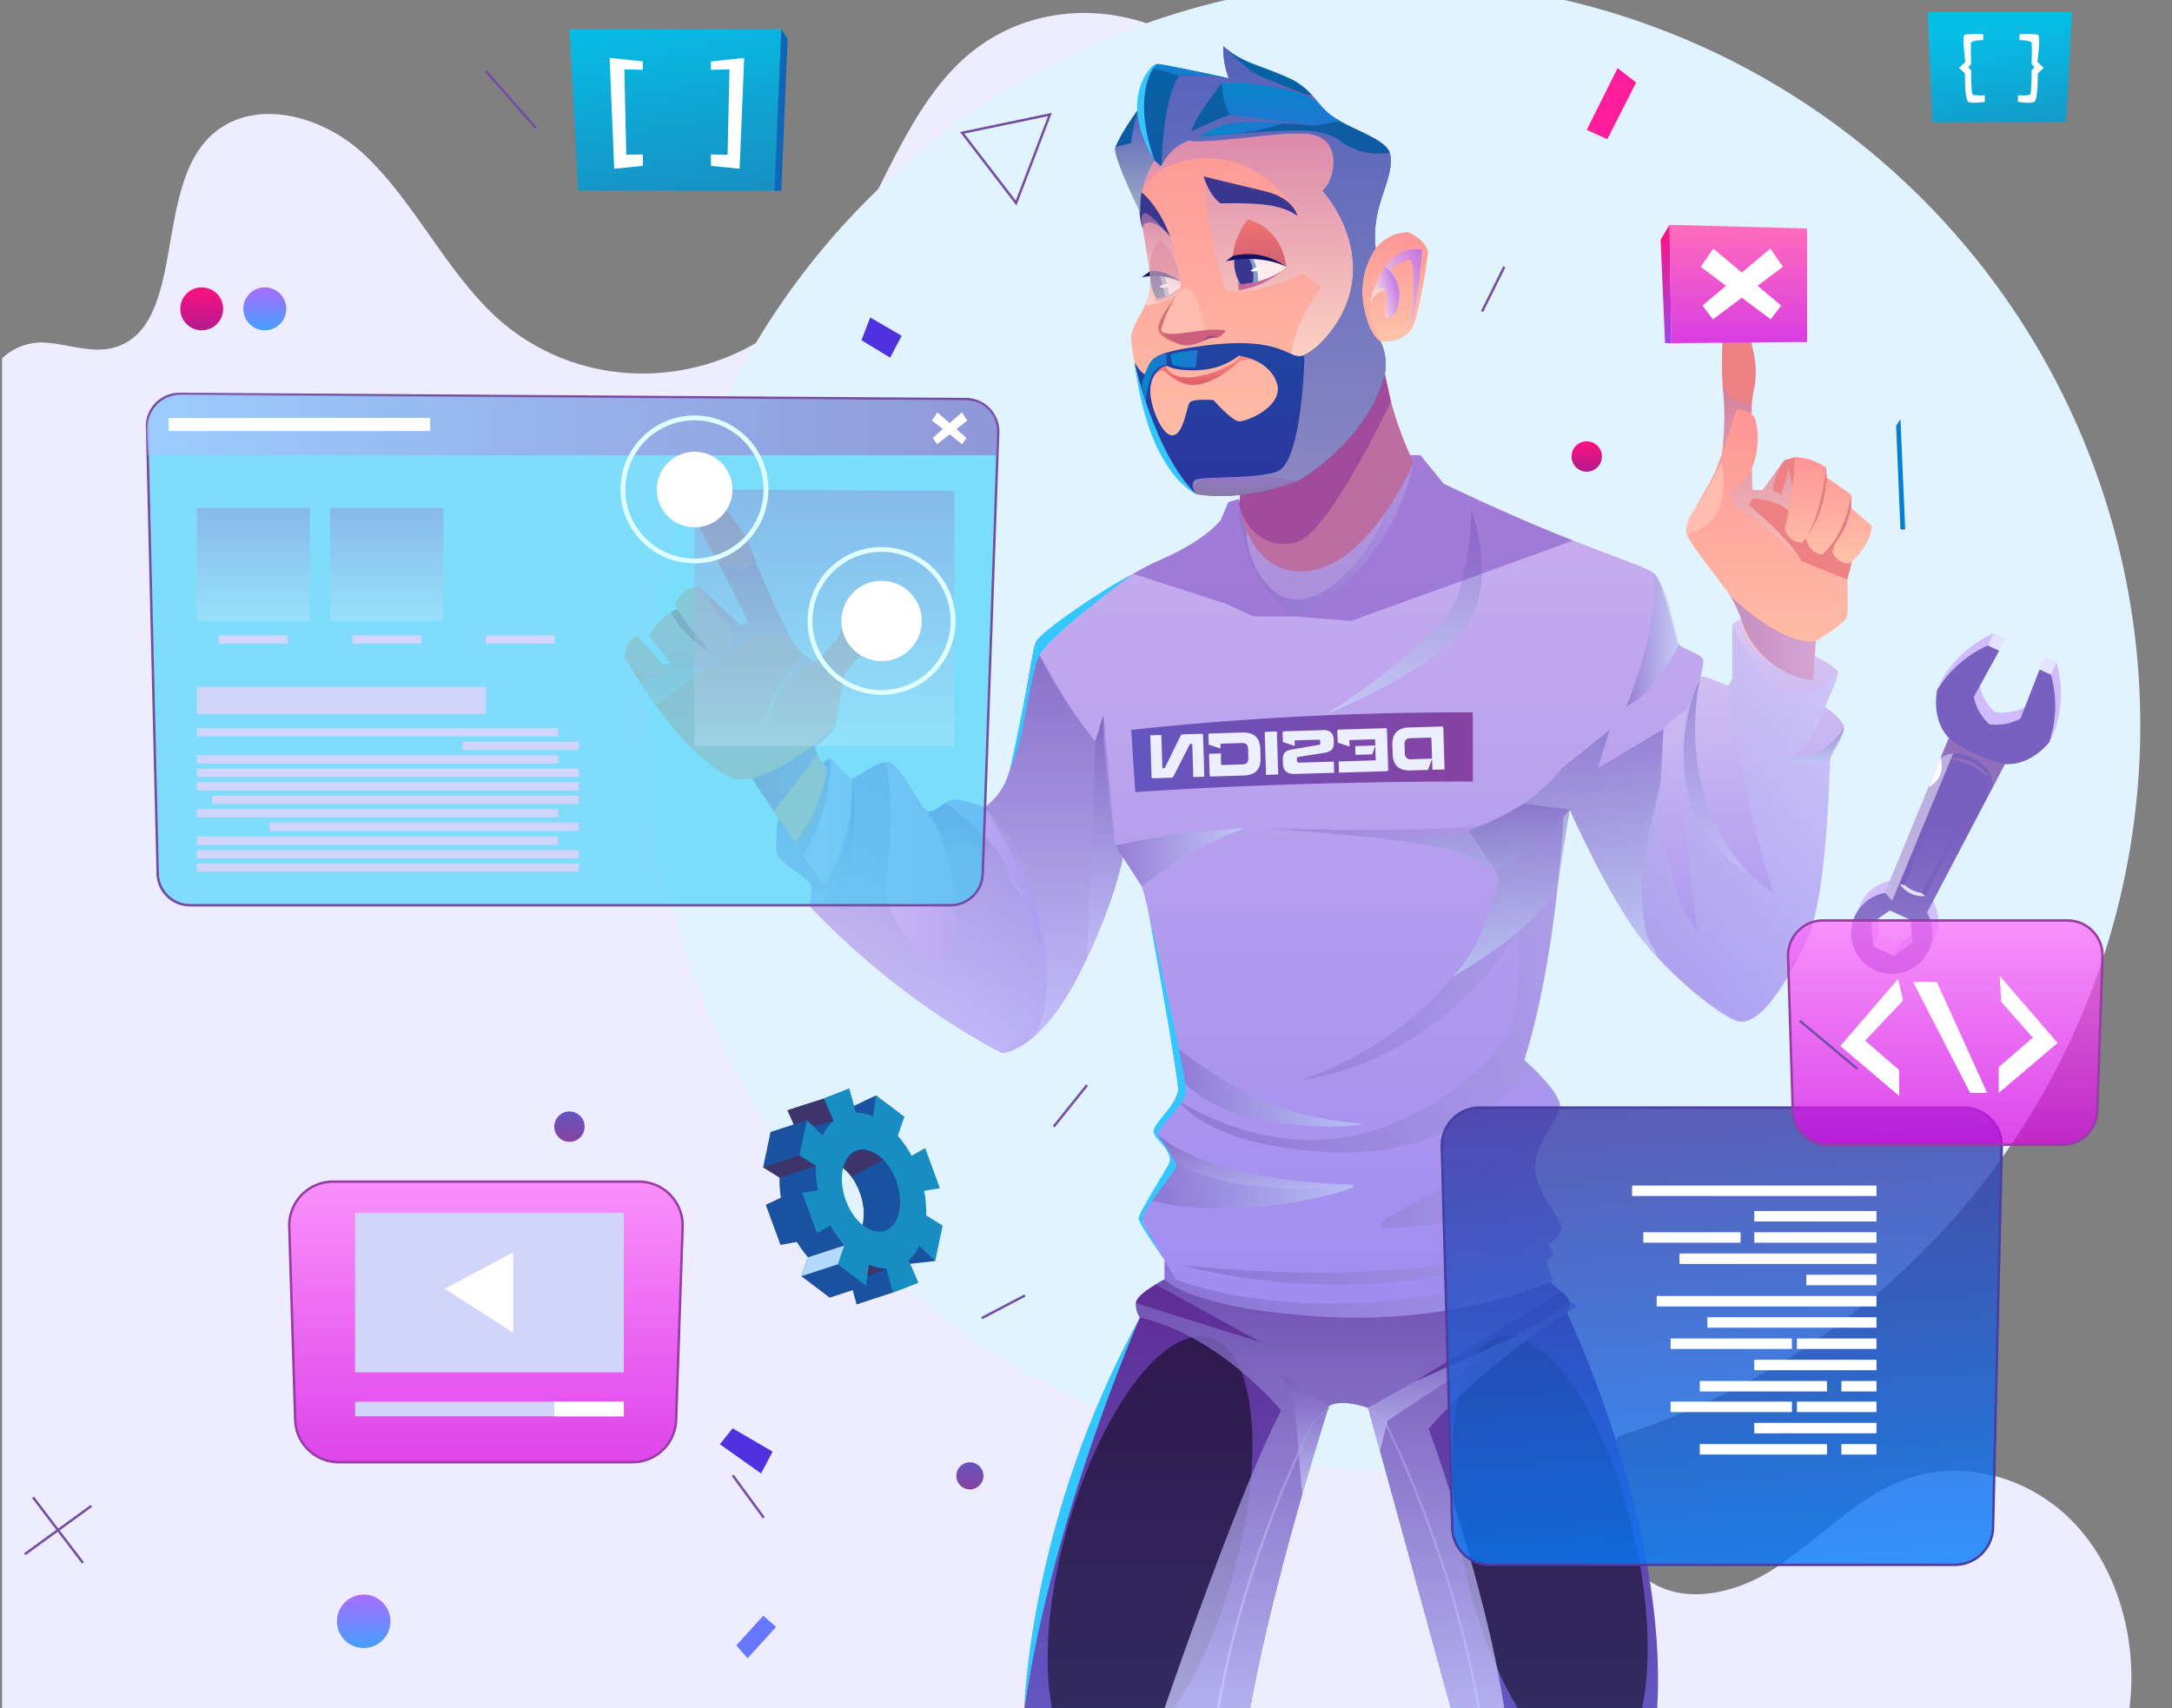 <svg xmlns="http://www.w3.org/2000/svg" xmlns:xlink="http://www.w3.org/1999/xlink" width="562" height="442" viewBox="0 0 562 442">
  <rect x="0" y="0" width="562" height="442" fill="#808080" stroke="none"/>
  <defs>
    <clipPath id="clip-path">
      <rect id="Rectángulo_413421" data-name="Rectángulo 413421" width="562" height="442" transform="translate(0 0.284)" fill="#fff" stroke="#707070" stroke-width="1"/>
    </clipPath>
    <clipPath id="clip-path-2">
      <rect id="Rectángulo_413348" data-name="Rectángulo 413348" width="1054" height="594" transform="translate(0.302 0.146)"/>
    </clipPath>
    <clipPath id="clip-path-4">
      <rect id="Rectángulo_413349" data-name="Rectángulo 413349" width="746.159" height="497.439"/>
    </clipPath>
    <clipPath id="clip-path-5">
      <rect id="Rectángulo_413350" data-name="Rectángulo 413350" width="746.152" height="497.434" transform="translate(0 0)"/>
    </clipPath>
    <linearGradient id="linear-gradient" x1="1.213" y1="1.599" x2="1.213" y2="0.557" gradientUnits="objectBoundingBox">
      <stop offset="0" stop-color="#dbccff"/>
      <stop offset="1" stop-color="#d1bbff"/>
    </linearGradient>
    <linearGradient id="linear-gradient-2" x1="1.24" y1="1.603" x2="1.24" y2="0.561" gradientUnits="objectBoundingBox">
      <stop offset="0" stop-color="#b5a6e7"/>
      <stop offset="1" stop-color="#7760bf"/>
    </linearGradient>
    <linearGradient id="linear-gradient-3" x1="2.315" y1="2.38" x2="2.315" y2="1.336" xlink:href="#linear-gradient-2"/>
    <linearGradient id="linear-gradient-4" x1="4.682" y1="10.747" x2="3.578" y2="10.747" gradientUnits="objectBoundingBox">
      <stop offset="0" stop-color="#8b8be0"/>
      <stop offset="1" stop-color="#a177b7"/>
    </linearGradient>
    <linearGradient id="linear-gradient-5" x1="2.548" y1="4.539" x2="2.548" y2="4.021" gradientUnits="objectBoundingBox">
      <stop offset="0" stop-color="#fff"/>
      <stop offset="1" stop-color="#a177b7"/>
    </linearGradient>
    <linearGradient id="linear-gradient-6" x1="2.899" y1="2.366" x2="2.899" y2="1.285" gradientUnits="objectBoundingBox">
      <stop offset="0"/>
      <stop offset="1" stop-color="#fff"/>
    </linearGradient>
    <linearGradient id="linear-gradient-7" x1="0.5" y1="1" x2="0.5" gradientUnits="objectBoundingBox">
      <stop offset="0" stop-color="#6456c0"/>
      <stop offset="1" stop-color="#5f2c95"/>
    </linearGradient>
    <radialGradient id="radial-gradient" cx="0.5" cy="0.5" r="0.198" gradientTransform="matrix(-2.171, 0.225, 1.294, 2.518, 4.802, -0.206)" gradientUnits="objectBoundingBox">
      <stop offset="0" stop-color="#4b474b"/>
      <stop offset="1"/>
    </radialGradient>
    <radialGradient id="radial-gradient-2" cx="0.5" cy="0.5" r="0.2" gradientTransform="matrix(-2.027, -0.27, -1.467, 2.488, 2.455, 0.245)" xlink:href="#radial-gradient"/>
    <linearGradient id="linear-gradient-8" x1="1" y1="0.5" x2="0" y2="0.5" gradientUnits="objectBoundingBox">
      <stop offset="0" stop-color="#9e8cef"/>
      <stop offset="1" stop-color="#caafee"/>
    </linearGradient>
    <linearGradient id="linear-gradient-9" x1="12.751" y1="0.5" x2="11.751" y2="0.5" xlink:href="#linear-gradient-8"/>
    <linearGradient id="linear-gradient-10" x1="0.5" y1="1" x2="0.5" gradientUnits="objectBoundingBox">
      <stop offset="0" stop-color="#ccf"/>
      <stop offset="1" stop-color="#755cbb"/>
    </linearGradient>
    <linearGradient id="linear-gradient-12" x1="0.5" x2="0.5" y2="0" xlink:href="#linear-gradient-10"/>
    <linearGradient id="linear-gradient-13" x1="0.5" y1="1" x2="0.5" gradientUnits="objectBoundingBox">
      <stop offset="0" stop-color="#d5cdf8"/>
      <stop offset="1" stop-color="#f3edfb"/>
    </linearGradient>
    <linearGradient id="linear-gradient-14" x1="1" y1="0.5" x2="0" y2="0.5" xlink:href="#linear-gradient-10"/>
    <linearGradient id="linear-gradient-15" x1="0.5" y1="1" x2="0.5" y2="0" xlink:href="#linear-gradient-8"/>
    <linearGradient id="linear-gradient-17" x1="0.5" y1="1" x2="0.5" gradientUnits="objectBoundingBox">
      <stop offset="0" stop-color="#9e8cef"/>
      <stop offset="1" stop-color="#dac7f3"/>
    </linearGradient>
    <linearGradient id="linear-gradient-18" x1="1" y1="0.5" x2="0" y2="0.5" gradientUnits="objectBoundingBox">
      <stop offset="0" stop-color="#a999f1"/>
      <stop offset="1" stop-color="#dac7f3"/>
    </linearGradient>
    <linearGradient id="linear-gradient-19" x1="0.5" y1="1" x2="0.5" gradientUnits="objectBoundingBox">
      <stop offset="0.016" stop-color="#ffc2a9"/>
      <stop offset="1" stop-color="#ff9595"/>
    </linearGradient>
    <linearGradient id="linear-gradient-20" x1="0.5" y1="1" x2="0.5" gradientUnits="objectBoundingBox">
      <stop offset="0" stop-color="#ffeadb"/>
      <stop offset="0.994" stop-color="#c27cb6"/>
    </linearGradient>
    <linearGradient id="linear-gradient-22" x1="1" y1="0.5" x2="0" y2="0.5" gradientUnits="objectBoundingBox">
      <stop offset="0.016" stop-color="#d1a1d6"/>
      <stop offset="0.994" stop-color="#bd89c4"/>
    </linearGradient>
    <linearGradient id="linear-gradient-23" x1="0.5" y1="1" x2="0.5" y2="0" xlink:href="#linear-gradient-19"/>
    <linearGradient id="linear-gradient-25" x1="0.5" y1="1" x2="0.5" gradientUnits="objectBoundingBox">
      <stop offset="0" stop-color="#ffb0b0"/>
      <stop offset="0.984" stop-color="#ffc2a9"/>
    </linearGradient>
    <linearGradient id="linear-gradient-26" x1="0.5" y1="1" x2="0.5" y2="0" xlink:href="#linear-gradient-25"/>
    <linearGradient id="linear-gradient-27" x1="1" y1="0.5" x2="0" y2="0.5" xlink:href="#linear-gradient-22"/>
    <linearGradient id="linear-gradient-30" x1="1" y1="0.5" x2="0" y2="0.5" gradientUnits="objectBoundingBox">
      <stop offset="0" stop-color="#ccedff"/>
      <stop offset="1" stop-color="#755cbb"/>
    </linearGradient>
    <linearGradient id="linear-gradient-32" x1="1" y1="0.5" x2="0" y2="0.5" xlink:href="#linear-gradient-30"/>
    <linearGradient id="linear-gradient-33" x1="0.5" y1="1" x2="0.5" y2="0" xlink:href="#linear-gradient-30"/>
    <linearGradient id="linear-gradient-34" x1="0.5" y1="1" x2="0.5" y2="0" xlink:href="#linear-gradient-30"/>
    <linearGradient id="linear-gradient-36" x1="1" y1="0.5" x2="0" y2="0.5" xlink:href="#linear-gradient-30"/>
    <linearGradient id="linear-gradient-37" x1="0.5" x2="0.5" y2="0" xlink:href="#linear-gradient-10"/>
    <linearGradient id="linear-gradient-38" x1="0.5" x2="0.5" y2="0" xlink:href="#linear-gradient-10"/>
    <linearGradient id="linear-gradient-39" x1="0.5" x2="0.5" y2="0" xlink:href="#linear-gradient-10"/>
    <linearGradient id="linear-gradient-40" x1="0.5" y1="1" x2="0.5" y2="0" xlink:href="#linear-gradient-30"/>
    <linearGradient id="linear-gradient-44" x1="1" y1="0.5" x2="0" y2="0.5" gradientUnits="objectBoundingBox">
      <stop offset="0" stop-color="#8642a0"/>
      <stop offset="1" stop-color="#6456c0"/>
    </linearGradient>
    <linearGradient id="linear-gradient-50" x1="0.5" y1="1" x2="0.5" y2="0" xlink:href="#linear-gradient-19"/>
    <linearGradient id="linear-gradient-51" x1="0.5" y1="1" x2="0.5" y2="0" xlink:href="#linear-gradient-19"/>
    <linearGradient id="linear-gradient-52" x1="0.53" y1="0.933" x2="0.483" y2="0.115" gradientUnits="objectBoundingBox">
      <stop offset="0" stop-color="#e1616a"/>
      <stop offset="1" stop-color="#ff8883"/>
    </linearGradient>
    <linearGradient id="linear-gradient-54" x1="0.5" y1="1" x2="0.5" gradientUnits="objectBoundingBox">
      <stop offset="0" stop-color="#cf6074"/>
      <stop offset="1" stop-color="#f37270"/>
    </linearGradient>
    <linearGradient id="linear-gradient-55" x1="0.5" y1="1" x2="0.5" gradientUnits="objectBoundingBox">
      <stop offset="0" stop-color="#cf6074"/>
      <stop offset="1" stop-color="#ff817f"/>
    </linearGradient>
    <linearGradient id="linear-gradient-56" x1="0.5" y1="1" x2="0.5" y2="0" xlink:href="#linear-gradient-20"/>
    <linearGradient id="linear-gradient-57" x1="0.5" y1="1" x2="0.5" gradientUnits="objectBoundingBox">
      <stop offset="0" stop-color="#2e33a0"/>
      <stop offset="1" stop-color="#0665a5"/>
    </linearGradient>
    <linearGradient id="linear-gradient-58" x1="0.499" y1="1" x2="0.499" gradientUnits="objectBoundingBox">
      <stop offset="0" stop-color="#ffeadb"/>
      <stop offset="0.994" stop-color="#8860c7"/>
    </linearGradient>
    <linearGradient id="linear-gradient-59" x1="0.5" y1="1" x2="0.5" gradientUnits="objectBoundingBox">
      <stop offset="0" stop-color="#ccc2db"/>
      <stop offset="0.994" stop-color="#8860c7"/>
    </linearGradient>
    <linearGradient id="linear-gradient-60" x1="0.5" y1="1" x2="0.5" gradientUnits="objectBoundingBox">
      <stop offset="0" stop-color="#776d7e"/>
      <stop offset="1" stop-color="#9d68c2"/>
    </linearGradient>
    <linearGradient id="linear-gradient-61" x1="0.5" y1="1" x2="0.5" gradientUnits="objectBoundingBox">
      <stop offset="0" stop-color="#1f77d1"/>
      <stop offset="1" stop-color="#0686c9"/>
    </linearGradient>
    <linearGradient id="linear-gradient-62" x1="0.5" y1="1" x2="0.5" y2="0" xlink:href="#linear-gradient-61"/>
    <linearGradient id="linear-gradient-64" x1="0.195" y1="0.799" x2="1.137" y2="0.078" gradientUnits="objectBoundingBox">
      <stop offset="0" stop-color="#ffeadb"/>
      <stop offset="0.994" stop-color="#b060f4"/>
    </linearGradient>
    <linearGradient id="linear-gradient-65" x1="0.039" y1="0.812" x2="1.003" y2="0.231" xlink:href="#linear-gradient-64"/>
    <linearGradient id="linear-gradient-66" x1="1" y1="0.5" x2="0" y2="0.5" xlink:href="#linear-gradient-61"/>
    <linearGradient id="linear-gradient-67" x1="0.999" y1="0.5" x2="0" y2="0.5" xlink:href="#linear-gradient-61"/>
    <linearGradient id="linear-gradient-68" x1="1" y1="0.5" x2="0" y2="0.5" xlink:href="#linear-gradient-61"/>
    <linearGradient id="linear-gradient-69" x1="1" y1="0.5" x2="0" y2="0.5" gradientUnits="objectBoundingBox">
      <stop offset="0" stop-color="#9d68c2"/>
      <stop offset="1" stop-color="#aec2ff"/>
    </linearGradient>
    <linearGradient id="linear-gradient-70" x1="0.5" y1="1" x2="0.5" gradientUnits="objectBoundingBox">
      <stop offset="0" stop-color="#ccedff"/>
      <stop offset="1" stop-color="#9d68c2"/>
    </linearGradient>
    <linearGradient id="linear-gradient-71" x1="0.5" x2="0.5" y2="0" xlink:href="#linear-gradient-70"/>
    <linearGradient id="linear-gradient-72" x1="0.5" x2="0.5" y2="0" xlink:href="#linear-gradient-70"/>
    <linearGradient id="linear-gradient-74" x1="0.5" y1="1" x2="0.5" gradientUnits="objectBoundingBox">
      <stop offset="0" stop-color="#d93de3"/>
      <stop offset="1" stop-color="#ff6dba"/>
    </linearGradient>
    <linearGradient id="linear-gradient-75" x1="0.5" y1="1" x2="0.5" gradientUnits="objectBoundingBox">
      <stop offset="0" stop-color="#a242ea"/>
      <stop offset="1" stop-color="#fe117e"/>
    </linearGradient>
    <linearGradient id="linear-gradient-76" x1="0.566" y1="1.055" x2="0.452" y2="-0.06" gradientUnits="objectBoundingBox">
      <stop offset="0" stop-color="#067eff"/>
      <stop offset="1" stop-color="#3e37a0"/>
    </linearGradient>
    <linearGradient id="linear-gradient-77" x1="0.5" y1="1" x2="0.5" gradientUnits="objectBoundingBox">
      <stop offset="0" stop-color="#459fff"/>
      <stop offset="1" stop-color="#a96dff"/>
    </linearGradient>
    <linearGradient id="linear-gradient-78" x1="0.5" y1="1" x2="0.5" y2="0" xlink:href="#linear-gradient-77"/>
    <clipPath id="clip-path-13">
      <rect id="Rectángulo_413398" data-name="Rectángulo 413398" width="746.159" height="497.439" transform="translate(0 0)"/>
    </clipPath>
    <linearGradient id="linear-gradient-79" x1="0.5" y1="1" x2="0.5" gradientUnits="objectBoundingBox">
      <stop offset="0" stop-color="#b31a8f"/>
      <stop offset="1" stop-color="#fe117e"/>
    </linearGradient>
    <linearGradient id="linear-gradient-80" x1="0.5" y1="1" x2="0.5" y2="0" xlink:href="#linear-gradient-79"/>
    <linearGradient id="linear-gradient-81" x1="0.5" y1="1" x2="0.5" y2="0" xlink:href="#linear-gradient-44"/>
    <linearGradient id="linear-gradient-82" x1="0.5" y1="1" x2="0.5" y2="0" xlink:href="#linear-gradient-44"/>
    <linearGradient id="linear-gradient-83" x1="0.5" y1="1" x2="0.5" gradientUnits="objectBoundingBox">
      <stop offset="0" stop-color="#d906e3"/>
      <stop offset="1" stop-color="#ff6df9"/>
    </linearGradient>
    <linearGradient id="linear-gradient-85" x1="-0.387" y1="-0.742" x2="-0.22" y2="-1.755" gradientUnits="objectBoundingBox">
      <stop offset="0" stop-color="#1852a0"/>
      <stop offset="1" stop-color="#067ed3"/>
    </linearGradient>
    <linearGradient id="linear-gradient-86" x1="-0.202" y1="-0.631" x2="-0.202" y2="-1.605" xlink:href="#linear-gradient-85"/>
    <linearGradient id="linear-gradient-87" x1="0.085" y1="-1.175" x2="0.192" y2="-1.826" gradientUnits="objectBoundingBox">
      <stop offset="0" stop-color="#188dc1"/>
      <stop offset="1" stop-color="#06bfe7"/>
    </linearGradient>
    <linearGradient id="linear-gradient-88" x1="0.647" y1="1.113" x2="0.39" y2="-0.137" xlink:href="#linear-gradient-87"/>
    <linearGradient id="linear-gradient-89" x1="1.938" y1="0.969" x2="-1.115" y2="0.036" xlink:href="#linear-gradient-85"/>
    <linearGradient id="linear-gradient-90" x1="2.026" y1="1.113" x2="1.769" y2="-0.137" xlink:href="#linear-gradient-87"/>
    <linearGradient id="linear-gradient-91" x1="39.779" y1="0.969" x2="36.726" y2="0.036" xlink:href="#linear-gradient-85"/>
  </defs>
  <g id="Enmascarar_grupo_1098798" data-name="Enmascarar grupo 1098798" transform="translate(0 -0.284)" clip-path="url(#clip-path)">
    <g id="Grupo_1165297" data-name="Grupo 1165297" transform="translate(-13.302 -151.862)">
      <g id="Grupo_1165242" data-name="Grupo 1165242" transform="translate(0 0)" clip-path="url(#clip-path-2)">
        <path id="Trazado_1014473" data-name="Trazado 1014473" d="M709.141,370.315V719.563H1259.6c2.116-16.44-2.494-34.089-12.531-45.918-12.112-14.272-31.487-19.328-47.613-12.422-11.908,5.105-21.427,15.765-32.611,22.764s-26.418,9.5-35.505-.862c-9.182-10.468-7.312-28.693-1.187-41.878s15.63-24.027,20.963-37.679c7.694-19.7,5.3-44.288-5.97-61.453s-30.946-26.146-49.151-22.446c-18.178,3.694-33.83,18.7-52.19,20.848-23.242,2.717-46.544-19.311-49.215-46.522-2.138-21.815,7.371-42.833,18.278-60.684s23.743-34.709,29.913-55.448c8.3-27.891,2.152-61.678-16.781-81.165s-50.033-21.557-69.394-2.646c-15.685,15.321-21.9,40.38-35.81,57.9-21.322,26.854-60.881,29.884-85,6.521-12.331-11.945-20.394-29.11-32.856-40.852s-33.2-15.831-43.022-1.043c-10.151,15.288-4.782,44.249-20.426,50.469-6.252,2.487-13.023-.532-19.616-.856A14.772,14.772,0,0,0,709.141,370.315Z" transform="translate(-695.31 -125.417)" fill="#ededff"/>
      </g>
      <g id="Grupo_1165296" data-name="Grupo 1165296" transform="translate(0 0)" clip-path="url(#clip-path-2)">
        <g id="Grupo_1165243" data-name="Grupo 1165243" transform="translate(-37.259 96.707)" clip-path="url(#clip-path-4)">
          <path id="Trazado_1014474" data-name="Trazado 1014474" d="M976.671,617.694q-.014-.457-.441-.445l-8.342.253a6.233,6.233,0,0,0-2.1.377,3.5,3.5,0,0,0-1.38.929,3.449,3.449,0,0,0-.736,1.413,6.351,6.351,0,0,0-.189,1.833l.07,2.291a6.347,6.347,0,0,0,.3,1.818,3.431,3.431,0,0,0,.821,1.367,3.532,3.532,0,0,0,1.434.844,6.276,6.276,0,0,0,2.117.249l4.491-.137.931-2.627.121,0,.079,2.6,3.148-.1Zm-2.912,7.871-5.332.162a1.726,1.726,0,0,1-1.3-.358,2.017,2.017,0,0,1-.424-1.394l-.057-1.864a1.977,1.977,0,0,1,.338-1.425,1.8,1.8,0,0,1,1.272-.413l5.1-.155a.217.217,0,0,1,.17.064.234.234,0,0,1,.065.159Z" transform="translate(-414.826 -373.829)" fill="#f1f1f4"/>
          <path id="Trazado_1014475" data-name="Trazado 1014475" d="M999.781,622.831l.107,0,.1,3.331a.188.188,0,0,1-.207.22l-9.381.285.088,2.887,12.3-.373a.4.4,0,0,0,.429-.471l-.31-10.207a.4.4,0,0,0-.457-.444l-11.946.363a.405.405,0,0,0-.445.471l.088,2.888,2.951,1,.123,0-.045-1.482c0-.111.046-.17.148-.173l6.309-.191a.167.167,0,0,1,.163.063.3.3,0,0,1,.042.144l.042,1.39-5.194.157.069,2.263,4.355-.132Z" transform="translate(-455.638 -374.193)" fill="#f1f1f4"/>
          <path id="Trazado_1014476" data-name="Trazado 1014476" d="M1018.55,623.023l.122,0-.037-1.222a.162.162,0,0,1,.177-.189l5.867-.178a.473.473,0,0,1,.583.518l.009.275a.553.553,0,0,1-.095.416.864.864,0,0,1-.409.15l-6.876,1.172a4.625,4.625,0,0,0-1.108.317,2.114,2.114,0,0,0-.733.527,1.787,1.787,0,0,0-.389.785,4.193,4.193,0,0,0-.09,1.088l.027.885a3.99,3.99,0,0,0,.205,1.209,2.051,2.051,0,0,0,.577.869,2.427,2.427,0,0,0,1.025.511,5.6,5.6,0,0,0,1.548.137l9.9-.3-.087-2.887-8.875.27a.712.712,0,0,1-.532-.13.773.773,0,0,1-.145-.508l-.009-.3a.629.629,0,0,1,.086-.408.6.6,0,0,1,.385-.158l6.636-1.042a5.309,5.309,0,0,0,1.145-.31,2.2,2.2,0,0,0,.772-.513,1.775,1.775,0,0,0,.42-.762,3.57,3.57,0,0,0,.1-1.058l-.023-.779a2.585,2.585,0,0,0-.7-1.852,2.891,2.891,0,0,0-2.16-.6l-9.883.3a.426.426,0,0,0-.459.5l.069,2.292Z" transform="translate(-495.257 -374.594)" fill="#f1f1f4"/>
          <path id="Trazado_1014477" data-name="Trazado 1014477" d="M1045.4,630.727l-.338-11.121-3.147.1.338,11.122Z" transform="translate(-526.279 -374.893)" fill="#f1f1f4"/>
          <path id="Trazado_1014478" data-name="Trazado 1014478" d="M1053.452,626.627c-.005-.163,0-.333.009-.513s.022-.334.039-.468l0-.137-3.117.095.166,5.454c.009.285.141.424.395.417l8.371-.254a6.281,6.281,0,0,0,2.1-.378,3.5,3.5,0,0,0,1.378-.929,3.446,3.446,0,0,0,.737-1.413,6.357,6.357,0,0,0,.188-1.832l-.069-2.292a6.386,6.386,0,0,0-.3-1.819,3.45,3.45,0,0,0-.821-1.366,3.515,3.515,0,0,0-1.433-.843,6.259,6.259,0,0,0-2.118-.249l-8.325.253a.4.4,0,0,0-.43.471l.073,2.4,2.951.982.123,0-.033-1.069c0-.1.04-.154.132-.156l5.315-.161a3.03,3.03,0,0,1,.774.061,1.088,1.088,0,0,1,.522.274,1.226,1.226,0,0,1,.306.541,3.379,3.379,0,0,1,.119.845l.058,1.956a2.02,2.02,0,0,1-.339,1.417,1.731,1.731,0,0,1-1.273.436l-5.271.16c-.112,0-.169-.056-.172-.178Z" transform="translate(-549.162 -375.113)" fill="#f1f1f4"/>
          <path id="Trazado_1014479" data-name="Trazado 1014479" d="M1085.266,620.827a.872.872,0,0,0-.494.122,1,1,0,0,0-.256.344l-3.975,8.119a.324.324,0,0,1-.285.192l-.167.006a.217.217,0,0,1-.253-.238l-.254-8.372-2.856.087.324,10.68q.012.443.441.429l4.524-.137a.975.975,0,0,0,.476-.106.839.839,0,0,0,.289-.361l4.127-8.108a.3.3,0,0,1,.284-.192l.153,0a.216.216,0,0,1,.252.237l.254,8.357,2.858-.087-.324-10.664c-.01-.3-.155-.453-.441-.445Z" transform="translate(-590.704 -375.379)" fill="#f1f1f4"/>
        </g>
        <g id="Grupo_1165244" data-name="Grupo 1165244" transform="translate(431.106 756.258) rotate(-135)" clip-path="url(#clip-path-5)">
          <circle id="Elipse_12190" data-name="Elipse 12190" cx="192.778" cy="192.778" r="192.778" transform="translate(141.808 61.498)" fill="#e0f3ff"/>
        </g>
        <g id="Grupo_1165246" data-name="Grupo 1165246" transform="translate(-37.259 96.707)" clip-path="url(#clip-path-4)">
          <path id="Trazado_1014480" data-name="Trazado 1014480" d="M946.337,584.835a29.592,29.592,0,0,1,13.124-11.52l2.923,1.366L955.8,586.625a12.8,12.8,0,0,0,4.028,7.113l.009-.019a12.8,12.8,0,0,0,8.04-1.475l4.937-12.713,2.923,1.366a29.6,29.6,0,0,1-.414,17.458s-1.247,2.878-1.462,3.129c-1.159,1.352-4.18,2.912-10.018,2.551l-20.152,38.442a10.538,10.538,0,1,1-10.892-5.089l16.547-40.1c-3.937-4.156-4.77-7.43-4.471-9.32C944.938,587.564,946.337,584.835,946.337,584.835Zm-16.572,66.3,5.339,2.494,4.828-3.374-.51-5.868-5.339-2.494-4.828,3.374Z" transform="translate(-393.056 -354.012)" fill="url(#linear-gradient)"/>
          <path id="Trazado_1014481" data-name="Trazado 1014481" d="M949,590.535a29.6,29.6,0,0,1,13.125-11.52l2.923,1.366-6.583,11.944a12.805,12.805,0,0,0,4.028,7.113l.009-.02a12.8,12.8,0,0,0,8.04-1.475l4.937-12.713L978.4,586.6a29.6,29.6,0,0,1-.414,17.458s-4.557,6.109-11.48,5.68l-20.152,38.442a10.538,10.538,0,1,1-10.892-5.088l16.547-40.1C947.239,597.95,949,590.535,949,590.535Zm-16.576,66.3,5.338,2.494,4.828-3.375-.51-5.868-5.338-2.494-4.828,3.374Z" transform="translate(-397.18 -356.584)" fill="url(#linear-gradient-2)"/>
          <rect id="Rectángulo_413351" data-name="Rectángulo 413351" width="3.227" height="3.454" transform="translate(581.215 230.011) rotate(-154.957)" fill="#e5e2ff"/>
          <rect id="Rectángulo_413352" data-name="Rectángulo 413352" width="3.227" height="3.454" transform="translate(567.862 223.804) rotate(-154.957)" fill="#e5e2ff"/>
          <rect id="Rectángulo_413353" data-name="Rectángulo 413353" width="5.892" height="3.454" transform="translate(540.575 302.738) rotate(-154.957)" fill="#e5e2ff"/>
          <g id="Grupo_1165245" data-name="Grupo 1165245" transform="translate(542.167 251.485)">
            <path id="Trazado_1014482" data-name="Trazado 1014482" d="M981.145,636.49l-16.275,31.278a7.964,7.964,0,0,1-6.57-3.07l13.249-32.691C977.5,631.786,981.145,636.49,981.145,636.49Zm-21.589,28.463a9.264,9.264,0,0,0,2.107,1.379,7.861,7.861,0,0,0,2.246.671l16.3-30.634a16.832,16.832,0,0,0-3.918-2.572,13.716,13.716,0,0,0-4.029-1.188Z" transform="translate(-958.301 -631.968)" fill="url(#linear-gradient-3)"/>
            <path id="Trazado_1014483" data-name="Trazado 1014483" d="M989.2,691.822l-1.256-.255a7.042,7.042,0,0,0,6.57,3.07l-.961-.765A8.882,8.882,0,0,1,989.2,691.822Z" transform="translate(-987.949 -658.838)" fill="#e5e2ff"/>
            <path id="Trazado_1014484" data-name="Trazado 1014484" d="M967.9,636.465l-.936-.122a15.179,15.179,0,0,0-7.947-3.76l-.713-.6a12.213,12.213,0,0,1,9.6,4.483Z" transform="translate(-945.052 -631.943)" opacity="0.62" fill="url(#linear-gradient-4)"/>
          </g>
          <path id="Trazado_1014485" data-name="Trazado 1014485" d="M967.054,629.432a35.938,35.938,0,0,1-14.5-6.75l-2.116,5.129s2.4-2.375,7.667-.229c6.161,2.511,5.824,7.467,5.824,7.467Z" transform="translate(-397.727 -376.28)" opacity="0.62" fill="url(#linear-gradient-5)"/>
          <path id="Trazado_1014486" data-name="Trazado 1014486" d="M989.271,631.111a6.342,6.342,0,0,1,3.22-1.112L976.74,668.047l-1.9-1.961Z" transform="translate(-436.559 -379.581)" opacity="0.5" fill="url(#linear-gradient-6)"/>
          <path id="Trazado_1014487" data-name="Trazado 1014487" d="M983.292,632.025s1.653,5.084-3.093,7.5Z" transform="translate(-430.58 -380.495)" fill="#fff"/>
        </g>
        <g id="Grupo_1165254" data-name="Grupo 1165254" transform="translate(-37.259 96.707)" clip-path="url(#clip-path-4)">
          <g id="Grupo_1165249" data-name="Grupo 1165249" transform="translate(315.588 386.496)">
            <path id="Trazado_1014488" data-name="Trazado 1014488" d="M1113.95,988.837H1172.4c6.118-33.975,20.345-78.185,20.345-78.185,3.457-2.052,10.21.473,10.21.473l21.362,77.712h53.4c2.835-47.953-23.4-102.385-23.4-102.385l.013-.013a5.879,5.879,0,0,0,.7-2.972,7.077,7.077,0,0,0-1.99-2.313c-1.443-1.318-3.159-2.636-3.159-2.636l-99.624-.622s-1.008.51-2.288,1.281h-.012c-2.177,1.318-5.124,3.358-5.124,4.85a6.8,6.8,0,0,0,1.007,3.681l.05.062C1122.524,928.084,1113.95,988.837,1113.95,988.837Z" transform="translate(-1113.95 -877.895)" fill="url(#linear-gradient-7)"/>
            <path id="Trazado_1014489" data-name="Trazado 1014489" d="M1122.4,966.023c7.151,30.993,22.672,53.873,34.667,51.106s15.924-30.136,8.773-61.129-22.672-53.873-34.667-51.106S1115.249,935.033,1122.4,966.023Z" transform="translate(-1008.108 -889.971)" opacity="0.5" fill="url(#radial-gradient)"/>
            <path id="Trazado_1014490" data-name="Trazado 1014490" d="M1310.148,954.443c-8.582,30.627-5.93,58.148,5.924,61.47s28.422-18.813,37-49.44,5.93-58.148-5.924-61.47S1318.728,923.816,1310.148,954.443Z" transform="translate(-1299.065 -889.974)" opacity="0.5" fill="url(#radial-gradient-2)"/>
            <g id="Grupo_1165247" data-name="Grupo 1165247" transform="translate(88.802 32.993)">
              <path id="Trazado_1014491" data-name="Trazado 1014491" d="M1226.387,1016l.613-.1c-6.8-40.043-24.049-73.626-24.222-73.961l-.072-.091L1198.313,938l-.409.469,4.35,3.8C1203.03,943.788,1219.728,976.792,1226.387,1016Z" transform="translate(-1197.903 -937.998)" fill="url(#linear-gradient-8)"/>
            </g>
            <g id="Grupo_1165248" data-name="Grupo 1165248" transform="translate(49.901 32.995)">
              <path id="Trazado_1014492" data-name="Trazado 1014492" d="M1269.376,1016c6.661-39.238,23.826-72.56,24.6-74.041l3.89-3.492-.415-.464-4,3.616c-.177.337-17.888,34.232-24.685,74.275Z" transform="translate(-1268.764 -938.002)" fill="url(#linear-gradient-9)"/>
            </g>
            <path id="Trazado_1014493" data-name="Trazado 1014493" d="M1152.332,884.027a6.8,6.8,0,0,0,1.007,3.681l.05.062c20.743,4.688,36.524,24.051,36.524,24.051-11.3,21.688-30.157,77.016-30.157,77.016H1181.9c6.118-33.975,20.345-78.185,20.345-78.185,3.457-2.052,10.21.473,10.21.473l21.361,77.713h13.829c-4.95-32.557-19.562-72.3-19.562-72.3,14.363-16.726,35.728-30.083,35.728-30.083l.013-.013,2.537-1.592-1.841-1.381c-9.24,8.867-39.037,20.445-39.957,20.805l37.967-23.118c-1.443-1.318-3.159-2.636-3.159-2.636l-99.625-.622s-1.007.51-2.288,1.281l27.21,14.973Z" transform="translate(-1123.453 -877.895)" opacity="0.76" fill="url(#linear-gradient-10)"/>
            <path id="Trazado_1014494" data-name="Trazado 1014494" d="M1280.766,931.37l-11.626-7.544,2.761,7.544,2.026,22.714Z" transform="translate(-1201.973 -898.613)" opacity="0.76" fill="url(#linear-gradient-10)"/>
            <path id="Trazado_1014495" data-name="Trazado 1014495" d="M1181.23,923.2l12.115-6.852,25.932-11.679L1186.253,926.5l-1.965,7.822Z" transform="translate(-1092.226 -889.973)" opacity="0.76" fill="url(#linear-gradient-12)"/>
          </g>
          <path id="Trazado_1014496" data-name="Trazado 1014496" d="M1228.855,484.133c-.074.535-.137.821-.137.821a71.186,71.186,0,0,0,2.065,7.039,57.193,57.193,0,0,0,7.748,15.073,29.627,29.627,0,0,0,3.383,3.955c18.144-5.7,27.086-23.442,30.518-32.271a.456.456,0,0,0,.05-.137c.659-1.667,1.095-3.009,1.368-3.88v-.013c.211-.7.31-1.082.31-1.082-.074-.149-.149-.311-.224-.46l-.037-.062c-.3-.622-.6-1.256-.871-1.865a88.542,88.542,0,0,1-4.974-13.891c-.883-3.258-1.355-5.77-1.579-7.1-.112-.684-.162-1.057-.162-1.057l-8.456,4.464-29.137,15.421a48.027,48.027,0,0,1,.622,7.387c.025,1.555-.025,2.947-.112,4.128-.087,1.443-.236,2.587-.348,3.333v.013A1.239,1.239,0,0,1,1228.855,484.133Z" transform="translate(-857.588 -298.029)" fill="#fe9083"/>
          <path id="Trazado_1014497" data-name="Trazado 1014497" d="M1237.729,532.672a25,25,0,0,0,6.019,4.4.952.952,0,0,0,.149.087s.062-.037.174-.1l.012-.013c.634-.385,2.8-1.716,5.708-3.905,7.611-5.733,20.32-17.323,23.952-32.943.013-.025.013-.037.025-.062a38.782,38.782,0,0,0,.871-5.708v-.013c.037-.51.074-1.02.087-1.542a80.156,80.156,0,0,1-6.9,12.337c-5.149,7.536-12.871,15.757-22.1,15.806-7.984.05-12.076-5.41-14.152-10.446a28.47,28.47,0,0,1-1.678-5.72.038.038,0,0,1-.013-.025c-.087-.448-.149-.846-.211-1.181v-.013c-.025-.174-.05-.323-.062-.46-.074-.559-.1-.883-.1-.883S1226.449,521.393,1237.729,532.672Z" transform="translate(-858.382 -317.73)" fill="url(#linear-gradient-13)"/>
          <path id="Trazado_1014498" data-name="Trazado 1014498" d="M1237.729,532.672a24.994,24.994,0,0,0,6.019,4.4h.149l.174-.013.012-.013c.634-.385,2.8-1.716,5.708-3.9,7.611-5.733,20.32-17.323,23.952-32.943.013-.025.013-.037.025-.062a38.782,38.782,0,0,0,.871-5.708v-.013c.037-.51.074-1.02.087-1.542a80.154,80.154,0,0,1-6.9,12.337s-5.024,13.8-15.893,20.644c-5.447,3.42-9.576,2.923-12.61.908s-5-5.5-6.156-8.133a19.132,19.132,0,0,1-1.592-6.939q-.018-.616,0-1.119a28.472,28.472,0,0,1-1.678-5.721.038.038,0,0,1-.013-.025c-.087-.448-.149-.846-.211-1.181v-.013c-.025-.174-.05-.323-.062-.46-.074-.559-.1-.883-.1-.883S1226.449,521.393,1237.729,532.672Z" transform="translate(-858.382 -317.729)" opacity="0.5" fill="url(#linear-gradient-14)"/>
          <path id="Trazado_1014499" data-name="Trazado 1014499" d="M1062.883,643.87a2.118,2.118,0,0,1,.2.1c1.02.125,4.191-.572,8.344-4.166l.013-.013c0-.013.013-.025.037-.037s.025-.037.05-.05c3.482-3.047,7.66-8.133,11.827-16.465,8.332-16.652,10.719-27.77,11.105-29.709l.05-.3,4.862,7.71c3.3,9.912,9.538,50.925,9.426,52.691s-5.534,10.372-5.422,11.429a.037.037,0,0,0,.013.025c.149,1.069,2.587,3.42,3.283,5.982.473,1.7-2.835,7.076-5.161,11.093v.013c-1.207,2.089-2.139,3.805-2.139,4.452,0,1.878,5.895,11.068,5.895,11.068v4.95l.087.087.273.249.224.187c2.239,1.766,11.728,7.548,41.375,9.14,35.132,1.878,58.536-9.426,58.536-9.426l-1.766-4.838s1.641-1.405,1.766-2.114-1.293-2.363-1.293-2.363,3.532-1.878,3.532-4.241-7.076-9.65-6.84-15.906,5.658-11.777,6.367-15.309-9.19-12.249-9.19-12.249c8.482-26.862,10.135-62.914,10.135-62.914l1.641-1.891s10.136,23.094,19.326,34.4c1.095,1.343,2.251,2.674,3.445,3.954a100.81,100.81,0,0,0,7.909,7.648c6.367,5.546,12.15,9.19,13.617,8.9,2.363-.473,11.789-19.089,11.354-38.178-.2-9.078-5.671-19.238-11.354-27.384-.609-.871-1.219-1.729-1.841-2.562a130.493,130.493,0,0,0-9.75-11.752c-.721-.771-1.132-1.181-1.132-1.181s1.293-4.166,2.176-7.785a2.044,2.044,0,0,1,.062-.261.448.448,0,0,1,.025-.125.394.394,0,0,1,.024-.087c.522-2.226.846-4.154.547-4.627-.784-1.256-5.347-2.674-6.131-3.606s-4.079-16.813-6.591-18.542c-2.413-1.654-6.653-2.861-20.793-8.419-.7-.273-1.405-.547-2.151-.846-15.856-6.28-31.413-13.9-31.413-13.9l-5.969-7.337h-2.661l.871,1.865.037.062c-.423,1.891-.908,3.706-1.455,5.434a.447.447,0,0,1-.05.137c-8.208,25.891-29.324,34.236-29.324,34.236-14.675-10.832-14.389-28.031-14.389-28.031v-2.363l-2.748.821L1119.876,506s-3.184,4.95-15.794,10.5a74.842,74.842,0,0,0-6.927,3.544c-11.541,6.554-24.374,16.689-25.357,18.84a7.026,7.026,0,0,0-.336,1.069v.013c-1.355,5.323-4.141,25.258-6.728,32.371a16.288,16.288,0,0,1-6.044,8.158c-.013.013-.013.013-.025.013a9.468,9.468,0,0,1-2.412,1.256q-.3,1.642-.56,3.246C1050.285,619.11,1060.572,642.254,1062.883,643.87Z" transform="translate(-753.377 -316.145)" fill="url(#linear-gradient-15)"/>
          <path id="Trazado_1014500" data-name="Trazado 1014500" d="M1078.2,604.568l10.247,3.445,1.641-1.89s10.135,23.094,19.326,34.4c1.094,1.343,2.251,2.674,3.444,3.954a100.722,100.722,0,0,0,7.909,7.648l7.81-33.664,3.967-25.556a130.573,130.573,0,0,0-9.75-11.752c-.721-.771-1.132-1.181-1.132-1.181s1.293-4.166,2.177-7.785a2.041,2.041,0,0,1,.062-.261.46.46,0,0,1,.025-.125.409.409,0,0,1,.025-.087c.522-2.226.846-4.154.548-4.626-.784-1.256-5.347-2.674-6.131-3.607s-4.079-16.813-6.591-18.542c0,0,1.641,15.234-7.076,34.56l-4.24,5.969-12.411,9.973S1083.332,601.7,1078.2,604.568Z" transform="translate(-633.349 -341.212)" opacity="0.5" fill="url(#linear-gradient-14)"/>
          <path id="Trazado_1014501" data-name="Trazado 1014501" d="M1026.743,641.774c2.2,16.329,26.538,28.9,26.538,28.9,5.422,0,11.478-9.426,16.975-21.054s5.832-45.031,6.118-47.1,3.358-6.193,3.545-7.959-4.95-5.422-4.95-5.422l.037-.087.037-.087c.535-1.144,3.545-7.6,3.333-8.779-.236-1.293-5.994-4.117-5.994-4.117l-.36,6.355s-13.406-2.537-17.945-12.921l-.8-3.184-2.239,1.493v13.667s-.46,2.127-1.169,2.127-5.932-2.612-7.026-2.251-2.189,7.673-3.657,8.606-5.347,3.656-5.932,4.95a23.65,23.65,0,0,0-.311,5.161,52.691,52.691,0,0,1-.51,8.63C1031.607,612.35,1024.542,625.433,1026.743,641.774Z" transform="translate(-552.25 -350.859)" fill="url(#linear-gradient-17)"/>
          <path id="Trazado_1014502" data-name="Trazado 1014502" d="M1402.521,657.522c1.094,1.729,6.591,5.348,8.009,6.765s0,6.057,0,6.057c23.094,24.511,47.17,36.786,49.594,37.979a2.2,2.2,0,0,1,.2.1c14.5-9.75,13.257-25.8,8.444-39.335a102.07,102.07,0,0,0-12.834-24.1l-.013-.013-.013-.013a30.342,30.342,0,0,0-7.362-2.039,4.467,4.467,0,0,0-2.723.846c-1.766,1.095-3.259,2.823-4.7,2.1-2.127-1.069-6.877-12.3-10.1-12.61-2.251-.211-5.372,2.077-7.449,3.383-.908.572-1.616.957-1.964.858-1.181-.311-5.186-5.111-5.509-5.236s-2.139,1.206-2.139,1.206l1.281,1.592a43.505,43.505,0,0,1-8.407,18.928l-4.315-6.318S1401.411,655.794,1402.521,657.522Z" transform="translate(-1150.614 -380.598)" fill="url(#linear-gradient-18)"/>
          <path id="Trazado_1014503" data-name="Trazado 1014503" d="M1239.849,484.516c.024.161.05.323.062.485a9.47,9.47,0,0,0,.236.995.037.037,0,0,0,.013.025c1.48,5.484,7.462,11.093,15.01,8.394,8.245-2.947,23.939-36.188,23.939-36.188l-1.579-7.1-37.246,30.344-.411,2.873Z" transform="translate(-868.648 -298.896)" fill="#cb4d7a"/>
          <g id="Grupo_1165250" data-name="Grupo 1165250" transform="translate(486.947 137.49)">
            <path id="Trazado_1014504" data-name="Trazado 1014504" d="M1020.966,466.321s2.277-12.567,1.256-21.835a100.424,100.424,0,0,1,.263-19.793s2.25-.943,3.9,0,5.5,10.525,3.77,18.222-.392,26.154-.392,26.154h2.592l5.655-7.776,2.749-.785s15.826,14.923,15.591,23.8l-2.068,7.894-19.493-.668L1022.066,477Z" transform="translate(-1012.687 -424.275)" fill="#ee8183"/>
            <path id="Trazado_1014505" data-name="Trazado 1014505" d="M1015.764,490.282a101.278,101.278,0,0,1-2.63,18.379,4.4,4.4,0,0,0,4.436,3.711l1-1.119s.707,3.947,4.3,4.241l3.416-3.417-.884,2.828a4.837,4.837,0,0,0,4.477,2.886s5.42-4.241,5.773-9.779l-5.358-4.536V500l-6.365-4.477-.118-2.533A14.947,14.947,0,0,0,1015.764,490.282Z" transform="translate(-987.69 -454.048)" fill="url(#linear-gradient-19)"/>
            <path id="Trazado_1014506" data-name="Trazado 1014506" d="M1046.7,456.249a8.873,8.873,0,0,0,2.309,3.367c1.355.943,5.281,1.664,5.281,1.664l.178,22.213h2.592l5.655-7.776s-2.866,4.438-3.044,7.776l2.238,1.1,1.944-6.656.921,4.79-.916,5.961a15.646,15.646,0,0,0-9.421-3l-.913,1.657s10.977,9.091,13.51,14.452c0,0-5.42-6.892-17.79-14.491l-1.178-3.652-1.564-8.719S1047.989,462.366,1046.7,456.249Z" transform="translate(-1037.393 -438.697)" opacity="0.6" fill="url(#linear-gradient-20)"/>
            <path id="Trazado_1014507" data-name="Trazado 1014507" d="M1024.628,500.15c1.02,3.059,11.7,15.781,12.884,18.542a37.383,37.383,0,0,1,1.89,6.355c5.248,11.354,17.945,12.921,17.945,12.921l.585-10.247s6.827-3.93,7.983-6.081l.013-.037.136-.361c.348-2,.05-9.426.05-9.426l-11.95-4.838c-5.186-6.716-17.8-14.488-17.8-14.488l-.585-3.519c9.053-4.452,7.536-17.92,6.006-19.574s-4.352-1.641-4.352-1.641-3.308,10.831-5.422,15.905S1023.607,497.091,1024.628,500.15Z" transform="translate(-1024.517 -443.887)" fill="url(#linear-gradient-19)"/>
            <path id="Trazado_1014508" data-name="Trazado 1014508" d="M1039.728,495.22s-1.335,12.371-5.243,18.261a28.819,28.819,0,0,0,5.361-15.728Z" transform="translate(-1003.601 -456.276)" fill="#e28183"/>
            <path id="Trazado_1014509" data-name="Trazado 1014509" d="M1030.325,507.99s-1.3,9.955-7.425,15.493c0,0,5.425-2.71,7.425-12.017Z" transform="translate(-987.721 -462.036)" fill="#e28183"/>
            <path id="Trazado_1014510" data-name="Trazado 1014510" d="M1039.643,555.742s13.474,13.082,22.077,11.666l-.585,10.247a22.734,22.734,0,0,1-18.735-16.11A38.616,38.616,0,0,0,1039.643,555.742Z" transform="translate(-1028.306 -483.575)" opacity="0.91" fill="url(#linear-gradient-22)"/>
          </g>
          <g id="Grupo_1165251" data-name="Grupo 1165251" transform="translate(212.251 180.444)">
            <path id="Trazado_1014511" data-name="Trazado 1014511" d="M1465.693,549.524s12.374,22.621,26.862,29.573h4.95l11.429,17.323s7.387-4.638,7.934-19.872a13.9,13.9,0,0,1-3.221-5.746s4.079-3.208,5.186-5.559,1.492-9.426,2.276-12.337,7.462-8.954,8.954-9.737,8.245-1.181,8.245-1.181.945-2.437,0-3.606-11.466-5.273-17.2-1.343a25.788,25.788,0,0,1-1.02,4.564c-.634,1.567-5.658,7.138-6.442,7.138s-4.166-2.823-5.658-5.024c-1.43-2.114-9.028-18.492-10.869-24.026a.606.606,0,0,0-.05-.161c-.025-.087-.062-.174-.074-.248a1.163,1.163,0,0,1-.05-.161c-.013-.025-.025-.037-.025-.062-1.418-4.788-9.663-13.978-14.065-16.49,0,0-1.878-.473-2.9,1.878,0,0,3.532,10.061,7.225,16.03.622,1.007,1.293,2.189,1.99,3.457h.013c3.146,5.782,6.69,13.356,7.2,14.463l.062.137-1.965,1.007-5.31-5.036-5.447-5.161-12.5,13.195,1.231,1.566,3.905,5.012-1.978.361-4.6-5.086Z" transform="translate(-1464.491 -502.526)" fill="url(#linear-gradient-23)"/>
            <path id="Trazado_1014512" data-name="Trazado 1014512" d="M1511.388,568.434l3.953,5.811s21.7-16.738,26.418-18.155,6.441-.473,6.441-.473l4.863,6.206s-8.953,7.934-9.738,18.616c0,0,2.984-13.505,13.12-17.6-.783,0-4.166-2.823-5.658-5.024-1.43-2.114-9.028-18.492-10.869-24.026a6.17,6.17,0,0,1-.2,4.241c-1.069,1.977-7.362.112-7.734,0h-.013l7.213,14.463.062.137-1.965,1.007-5.31-5.036,2.661,6.18-19.375,3.42,3.905,5.012-1.977.361Z" transform="translate(-1507.293 -516.629)" opacity="0.6" fill="url(#linear-gradient-20)"/>
            <path id="Trazado_1014513" data-name="Trazado 1014513" d="M1561.9,551.365s-3.77-.55-6.2,4.32l.549,1.571s-3.674.72-7.226,6.676a20.137,20.137,0,0,0,10.918,8.326s3.613-1.021,4.241-4.085l-.707-1.964,2.828,2.121s3.377,1.021,4.869-4.005Z" transform="translate(-1542.669 -524.547)" fill="url(#linear-gradient-25)"/>
            <path id="Trazado_1014514" data-name="Trazado 1014514" d="M1581.7,580.386a5.826,5.826,0,0,1,3.063-5.969l7.462,8.247a3.852,3.852,0,0,1-3.456,3.22S1583.668,584.156,1581.7,580.386Z" transform="translate(-1581.637 -534.954)" fill="url(#linear-gradient-26)"/>
            <path id="Trazado_1014515" data-name="Trazado 1014515" d="M1523.268,616.777s-8.645,9.647-21.328,13.853l5.467,8.286,11.407-14.485-.731-2.1S1522.642,618.907,1523.268,616.777Z" transform="translate(-1468.929 -554.061)" opacity="0.91" fill="url(#linear-gradient-27)"/>
            <path id="Trazado_1014516" data-name="Trazado 1014516" d="M1563.408,562.111s3.613,5.969,7.226,8.954l.707,1.964s-7.013-4.733-9.594-10.2A4.472,4.472,0,0,1,1563.408,562.111Z" transform="translate(-1549.833 -529.403)" fill="#e28183"/>
          </g>
          <path id="Trazado_1014517" data-name="Trazado 1014517" d="M1366.635,633.761c1.095,1.728,6.591,5.348,8.009,6.765s0,6.056,0,6.056c23.094,24.512,47.17,36.786,49.594,37.98a2.2,2.2,0,0,1,.2.1c1.891.236,11.081-2.351,20.271-20.731,8.332-16.652,10.719-27.769,11.105-29.709l.05-.3-2.027-2.748-3.01-33.925-2.114,6.827c-8.009-9.663-15.557-24.5-15.557-24.5l-.336,1.069v.013c-1.355,5.322-4.141,25.258-6.728,32.371a16.29,16.29,0,0,1-6.044,8.158l-.013.025.013.012c7.374,6.728,11.031,16.4,12.834,24.1a66.775,66.775,0,0,1,1.766,12.473,83.852,83.852,0,0,0-8.482-21.092,45.367,45.367,0,0,0-9.115-11.006,73.249,73.249,0,0,0-7.113-5.7c-1.766,1.095-3.258,2.823-4.7,2.1,9.7,14.563,9.463,43.389.348,37.892s-11.187-17.163-11.187-17.163c2.151-14.214,1.509-30.246-.22-33.293-2.1.069-8.105,4.294-8.453,4.194a49.25,49.25,0,0,1-7.312,27.894l-5.186-8.021a49.765,49.765,0,0,0,6.989-25.108c-.311-.137-2.139,1.207-2.139,1.207l1.281,1.592a43.506,43.506,0,0,1-8.407,18.928l-4.315-6.317S1365.526,632.032,1366.635,633.761Z" transform="translate(-1114.728 -356.837)" opacity="0.5" fill="url(#linear-gradient-10)"/>
          <path id="Trazado_1014518" data-name="Trazado 1014518" d="M1026.322,733.634v4.95l.087.087.274.249.224.187c2.238,1.766,11.727,7.548,41.375,9.14,35.132,1.878,58.536-9.426,58.536-9.426l-1.766-4.838s1.641-1.406,1.766-2.114-1.293-2.363-1.293-2.363,3.532-1.878,3.532-4.24c0-2.126-5.77-8.282-6.7-14.065a8.386,8.386,0,0,1-.137-1.84c.236-6.218,5.609-11.727,6.355-15.259a.2.2,0,0,0,.012-.05c.709-3.532-9.19-12.249-9.19-12.249,8.481-26.862,10.135-62.914,10.135-62.914l1.641-1.89s10.136,23.094,19.326,34.4,22.621,20.98,24.972,20.507c5.422,0,11.478-9.426,16.975-21.054s5.832-45.031,6.118-47.095,3.358-6.193,3.544-7.959c-5.894,10.135-15.284,7.151-15.284,7.151,6.8.149,10.334-12.573,10.334-12.573l.037-.087.037-.087,3.32-8.767c-.373.423-8.146,9.115-15.656,3.756-7.7-5.5-11.665-16.142-11.665-16.142V582.71s-.46,2.127-1.169,2.127a166.846,166.846,0,0,0,3.407,21.5c3.494,16.329,8.282,32.1,8.282,32.1s-12.984-7.063-17.547-24.972a75.513,75.513,0,0,1-2.325-21.44,53.762,53.762,0,0,1,1.045-8.966,2.074,2.074,0,0,1,.062-.261.455.455,0,0,1,.025-.124.515.515,0,0,1,.013-.062l-1.256,2.661-2.388,5.92c-2.773,22.982,2.947,57.616,2.947,57.616-8.332-10.372-10.061-33.3-9.7-38.875.162-2.661.373-5.944.51-8.63.187-2.935.311-5.161.311-5.161l-17.05,10.173,3.146-9.974-12.411,9.974s-11.155,13.431-22.621,15-53.562.634-53.562.634,36.6,2.351,47.282,5.5,12.722,6.753,12.722,6.753c-7.723,39.286-50.465,52.53-51.8,52.928,38.776-5.82,56.82-38.788,56.82-38.788s.634,18.542-2.35,25.606-20.582,24.349-43.2,27.956a52.022,52.022,0,0,1-5.634.572c-19.077.9-34.87-8.854-36.487-9.9a1.253,1.253,0,0,0-.137-.087.689.689,0,0,0,.037.062c.609.932,8.431,11.926,40.019,13.132,1.915.074,3.781.062,5.6-.013h.025c29.274-1.231,44.185-20.731,44.185-20.731s10.832,5.82,3.917,14.451c-.075.087-.149.187-.224.273-2.039,2.351-6.529,5.223-11.839,8.183-.149.087-.3.174-.435.248-6.417,3.544-13.941,7.2-19.76,10.222a.623.623,0,0,0-.087.037,73.71,73.71,0,0,0-8.109,4.638.012.012,0,0,0-.012.013c-1.641,1.194-1.977,1.965-.373,2.151,8.17.945,39.111-5.808,40.367-3.93s-1.529,6.753-1.529,6.753c-28.4,14.077-89.178,7.138-91.093,6.927,50.863,13.021,92.474-3.47,92.474-3.47l-1.381,4.875a181.978,181.978,0,0,1-49.358,8.481c-26.712.622-43.364-6.206-43.364-6.206Z" transform="translate(-674.433 -352.086)" opacity="0.5" fill="url(#linear-gradient-14)"/>
          <path id="Trazado_1014519" data-name="Trazado 1014519" d="M1342.24,665.131s-20.23,1.1-33.6,4.634l6.9,10.458A91.706,91.706,0,0,1,1342.24,665.131Z" transform="translate(-969.54 -395.428)" opacity="0.5" fill="url(#linear-gradient-30)"/>
          <path id="Trazado_1014520" data-name="Trazado 1014520" d="M1253.116,766.713s12.62,10.529,25.03,15.4a83.8,83.8,0,0,0,24.349,5.341s-7.135,2.121-24.689-.707-23.561-12.335-23.561-12.335Z" transform="translate(-899.316 -441.248)" opacity="0.5" fill="url(#linear-gradient-30)"/>
          <path id="Trazado_1014521" data-name="Trazado 1014521" d="M1257.285,826.554v.013c23.355,6.032,53-2.624,52.754-3.681s-8.121.473-26.377-3.184c-17.7-3.544-24.113-9.837-24.5-10.222.149,1.069,2.586,3.42,3.283,5.982C1262.917,817.165,1259.607,822.536,1257.285,826.554Z" transform="translate(-909.151 -460.538)" opacity="0.5" fill="url(#linear-gradient-32)"/>
          <path id="Trazado_1014522" data-name="Trazado 1014522" d="M1111.326,647.222c19.947,2.027,25.32,7.586,25.32,7.586,5.608.709,18.207-13.655,18.207-13.655l1.641-1.89s10.136,23.094,19.326,34.4c1.095,1.343,2.25,2.674,3.444,3.955l-1.306-2.935s-2.139-1.02-2.761-12.249,4.713-27.956,4.751-30.232.82-13.791.82-13.791l-17.05,10.173,3.147-9.974-12.411,9.974s-4.862,7.312-17.137,13.406C1125.741,647.744,1112.759,647.284,1111.326,647.222Z" transform="translate(-699.757 -374.352)" opacity="0.5" fill="url(#linear-gradient-33)"/>
          <path id="Trazado_1014523" data-name="Trazado 1014523" d="M1185.975,655.125l-11.883-1.552a89.336,89.336,0,0,1-14.286,7.027l7.95,11.723s-3.154,16.712-12.207,26.131c0,0,24.028-13.346,27.406-24.567Z" transform="translate(-729.24 -390.214)" opacity="0.5" fill="url(#linear-gradient-34)"/>
          <path id="Trazado_1014524" data-name="Trazado 1014524" d="M1056.482,581.43l-3.4,8.942s-3.464,12.067-10.334,12.573-13.593-20.233-13.593-20.233V569.044s7.31,15.673,15.2,17.441S1056.482,581.43,1056.482,581.43Z" transform="translate(-530.367 -352.086)" opacity="0.5" fill="url(#linear-gradient-34)"/>
          <path id="Trazado_1014525" data-name="Trazado 1014525" d="M1117.7,563.48s-6.125,12.248-13.666,16.018c0,0,8.966-21.759,7.075-34.56C1111.1,544.938,1114.4,546.99,1117.7,563.48Z" transform="translate(-632.679 -341.213)" opacity="0.5" fill="url(#linear-gradient-36)"/>
          <path id="Trazado_1014526" data-name="Trazado 1014526" d="M1370.493,611.771l-2.114,6.827-2.145,56.024a135.134,135.134,0,0,0,9.245-25.88L1373.5,645.7S1370.175,624.579,1370.493,611.771Z" transform="translate(-1034.397 -371.359)" opacity="0.76" fill="url(#linear-gradient-37)"/>
          <path id="Trazado_1014527" data-name="Trazado 1014527" d="M1503.745,641.811s1.2,27.521-10.5,29.9l-.581,2.943S1507.8,674.093,1503.745,641.811Z" transform="translate(-1232.752 -384.909)" opacity="0.5" fill="url(#linear-gradient-38)"/>
          <path id="Trazado_1014528" data-name="Trazado 1014528" d="M1412.678,655.33s.448.987,4.7-2.1c0,0,14.712,10.42,20.381,25.108,0,0-9.068-13.494-13.894-14.954s-5.99,3.925-5.99,3.925S1415.966,659.721,1412.678,655.33Z" transform="translate(-1122.17 -390.059)" opacity="0.3" fill="url(#linear-gradient-39)"/>
          <path id="Trazado_1014529" data-name="Trazado 1014529" d="M1042.531,617.774s-5.661,10.433-16.265,7.16c0,0,6.355,4.283,12.72.8C1038.985,625.733,1042.937,618.952,1042.531,617.774Z" transform="translate(-514.857 -374.066)" opacity="0.5" fill="url(#linear-gradient-40)"/>
          <path id="Trazado_1014530" data-name="Trazado 1014530" d="M1075.479,593.715s-7.783,29.1,12.521,50.958c0,0-13.188-6.768-16.176-22.438A48.18,48.18,0,0,1,1075.479,593.715Z" transform="translate(-584.88 -363.214)" opacity="0.5" fill="url(#linear-gradient-10)"/>
          <path id="Trazado_1014531" data-name="Trazado 1014531" d="M1301.782,551.346s.877,13.135,7.172,22.561,18.784,15.787,18.784,15.787-15.669-5.773-22.856-13.9S1301.782,551.346,1301.782,551.346Z" transform="translate(-950.64 -344.103)" opacity="0.5" fill="url(#linear-gradient-33)"/>
          <path id="Trazado_1014532" data-name="Trazado 1014532" d="M1234.688,515.343a83.056,83.056,0,0,1-3.535,22.176c-3.535,11.193-34.213,30.75-34.213,30.75s31.621-13.136,37.748-24.947S1234.688,515.343,1234.688,515.343Z" transform="translate(-803.395 -327.863)" opacity="0.5" fill="url(#linear-gradient-33)"/>
          <path id="Trazado_1014533" data-name="Trazado 1014533" d="M1289.641,610.619v17.889s-41.175-.333-87.346,2.726l-1.055-16.1A804.912,804.912,0,0,1,1289.641,610.619Z" transform="translate(-857.986 -370.835)" fill="url(#linear-gradient-44)"/>
          <g id="Grupo_1165252" data-name="Grupo 1165252" transform="translate(348.197 243.419)">
            <path id="Trazado_1014534" data-name="Trazado 1014534" d="M1227.751,617.694q-.014-.457-.441-.445l-8.342.253a6.234,6.234,0,0,0-2.1.377,3.5,3.5,0,0,0-1.379.929,3.447,3.447,0,0,0-.736,1.413,6.351,6.351,0,0,0-.189,1.833l.07,2.291a6.347,6.347,0,0,0,.3,1.818,3.433,3.433,0,0,0,.821,1.367,3.533,3.533,0,0,0,1.434.844,6.276,6.276,0,0,0,2.117.249l4.491-.137.931-2.627.121,0,.079,2.6,3.148-.1Zm-2.915,7.871-5.332.162a1.726,1.726,0,0,1-1.3-.358,2.016,2.016,0,0,1-.424-1.394l-.056-1.864a1.977,1.977,0,0,1,.338-1.425,1.8,1.8,0,0,1,1.272-.413l5.1-.155a.217.217,0,0,1,.17.064.234.234,0,0,1,.065.159Z" transform="translate(-1151.929 -617.248)" fill="#ebefff"/>
            <path id="Trazado_1014535" data-name="Trazado 1014535" d="M1250.863,622.831l.107,0,.1,3.331a.188.188,0,0,1-.207.22l-9.381.285.087,2.887,12.3-.373a.4.4,0,0,0,.429-.471l-.31-10.207a.4.4,0,0,0-.457-.444l-11.946.363a.406.406,0,0,0-.445.471l.088,2.888,2.951,1,.123,0-.045-1.482c0-.111.046-.17.147-.173l6.309-.191a.167.167,0,0,1,.162.063.3.3,0,0,1,.042.144l.042,1.39-5.194.157.069,2.263,4.355-.132Z" transform="translate(-1192.745 -617.612)" fill="#ebefff"/>
            <path id="Trazado_1014536" data-name="Trazado 1014536" d="M1269.63,623.023l.122,0-.037-1.222a.162.162,0,0,1,.177-.189l5.867-.178a.473.473,0,0,1,.583.518l.009.275a.555.555,0,0,1-.094.416.867.867,0,0,1-.41.15l-6.875,1.172a4.627,4.627,0,0,0-1.108.317,2.118,2.118,0,0,0-.733.527,1.786,1.786,0,0,0-.389.785,4.177,4.177,0,0,0-.09,1.088l.027.885a3.956,3.956,0,0,0,.205,1.209,2.045,2.045,0,0,0,.577.869,2.427,2.427,0,0,0,1.025.511,5.6,5.6,0,0,0,1.548.137l9.9-.3-.087-2.887-8.875.27a.712.712,0,0,1-.533-.13.77.77,0,0,1-.144-.508l-.009-.3a.627.627,0,0,1,.086-.408.6.6,0,0,1,.385-.158l6.636-1.042a5.313,5.313,0,0,0,1.146-.31,2.2,2.2,0,0,0,.772-.513,1.774,1.774,0,0,0,.419-.762,3.59,3.59,0,0,0,.1-1.058l-.024-.779a2.584,2.584,0,0,0-.7-1.852,2.89,2.89,0,0,0-2.16-.6l-9.884.3a.426.426,0,0,0-.459.5l.069,2.292Z" transform="translate(-1232.36 -618.013)" fill="#ebefff"/>
            <path id="Trazado_1014537" data-name="Trazado 1014537" d="M1296.475,630.727l-.338-11.121-3.147.1.338,11.122Z" transform="translate(-1263.382 -618.312)" fill="#ebefff"/>
            <path id="Trazado_1014538" data-name="Trazado 1014538" d="M1304.532,626.627c-.005-.163,0-.333.009-.513s.022-.334.039-.468l0-.137-3.116.095.165,5.454c.009.285.141.424.394.417l8.371-.254a6.285,6.285,0,0,0,2.1-.378,3.5,3.5,0,0,0,1.378-.929,3.436,3.436,0,0,0,.737-1.413,6.345,6.345,0,0,0,.188-1.832l-.069-2.292a6.378,6.378,0,0,0-.3-1.819,3.45,3.45,0,0,0-.821-1.366,3.516,3.516,0,0,0-1.433-.843,6.255,6.255,0,0,0-2.118-.249l-8.325.253a.4.4,0,0,0-.43.471l.073,2.4,2.951.982.122,0-.033-1.069c0-.1.04-.154.132-.156l5.316-.161a3.026,3.026,0,0,1,.773.061,1.088,1.088,0,0,1,.522.274,1.223,1.223,0,0,1,.306.541,3.377,3.377,0,0,1,.119.845l.058,1.956a2.02,2.02,0,0,1-.339,1.417,1.73,1.73,0,0,1-1.272.436l-5.271.16c-.111,0-.169-.056-.172-.178Z" transform="translate(-1286.265 -618.532)" fill="#ebefff"/>
            <path id="Trazado_1014539" data-name="Trazado 1014539" d="M1336.347,620.827a.872.872,0,0,0-.494.122,1,1,0,0,0-.256.344l-3.975,8.119a.324.324,0,0,1-.284.192l-.168.006a.217.217,0,0,1-.252-.238l-.254-8.372-2.856.087.324,10.68q.012.443.441.429l4.524-.137a.974.974,0,0,0,.476-.106.841.841,0,0,0,.289-.361l4.126-8.108a.305.305,0,0,1,.284-.192l.153,0a.216.216,0,0,1,.251.237l.254,8.357,2.858-.087-.324-10.664c-.01-.3-.155-.453-.441-.445Z" transform="translate(-1327.807 -618.798)" fill="#ebefff"/>
          </g>
          <path id="Trazado_1014540" data-name="Trazado 1014540" d="M1215.129,506.006c.97,11.565,4.489,19.624,8.245,25.058,5.173,7.462,10.769,10.011,10.769,10.011a64.6,64.6,0,0,0,14.625-8.817,74.573,74.573,0,0,0,23.89-35.442c-7.486,18.082-18.48,29.038-26.812,35.206a53.793,53.793,0,0,1-11.7,6.864V533.1a38.36,38.36,0,0,0,3.855-1.691c14.675-7.4,22.385-22.82,25.991-32.794.013-.025.013-.037.025-.062a70.848,70.848,0,0,0,2.711-9.19h-2.661l.871,1.865.037.062c-.423,1.891-.908,3.706-1.455,5.434a.447.447,0,0,1-.05.137c-8.208,25.891-29.324,34.236-29.324,34.236-14.675-10.832-14.389-28.031-14.389-28.031v-2.363l-2.748.821Z" transform="translate(-848.627 -316.146)" opacity="0.5" fill="url(#linear-gradient-14)"/>
          <path id="Trazado_1014541" data-name="Trazado 1014541" d="M1483.622,634.17s3.99,13.029.219,33.293c0,0-1.885-25.684-3.3-27.922s-5.375-1.177-5.375-1.177A92.11,92.11,0,0,1,1483.622,634.17Z" transform="translate(-1204.175 -381.462)" opacity="0.3" fill="url(#linear-gradient-38)"/>
          <path id="Trazado_1014542" data-name="Trazado 1014542" d="M1379.067,680.4c3.482-3.047,7.66-8.133,11.827-16.465,8.332-16.652,10.719-27.77,11.105-29.709l-1.977-3.047-2.649-25.618-2.475-1.48a104.807,104.807,0,0,1-15.557-24.5,7.034,7.034,0,0,0-.336,1.069v.013c-1.355,5.322-4.141,25.257-6.728,32.371a16.289,16.289,0,0,1-6.044,8.158s15.309,22.708,16.055,38.912C1382.948,674.85,1379.66,679.65,1379.067,680.4Z" transform="translate(-1060.915 -356.837)" opacity="0.5" fill="url(#linear-gradient-10)"/>
          <path id="Trazado_1014543" data-name="Trazado 1014543" d="M1160.283,825.761s27.6-4.527,38.862-11.789a.012.012,0,0,0,.013-.013,8.386,8.386,0,0,1-.137-1.84c.236-6.218,5.609-11.727,6.355-15.259-.125.336-.933,2.2-4.85,5.559a83.235,83.235,0,0,1-11.839,8.183c-.149.087-.3.174-.435.249-7.959,4.7-14.811,7.884-19.761,10.222a.619.619,0,0,0-.087.037c-4.452,2.089-7.337,3.47-8.109,4.638A.012.012,0,0,0,1160.283,825.761Z" transform="translate(-751.239 -454.846)" opacity="0.5" fill="url(#linear-gradient-12)"/>
          <path id="Trazado_1014544" data-name="Trazado 1014544" d="M1257.289,809.479c.149,1.069,2.586,3.42,3.283,5.982,0,0,10.123,10.72,47.593,7.424-.249-1.057-8.121.473-26.377-3.184C1264.09,816.158,1257.673,809.865,1257.289,809.479Z" transform="translate(-907.277 -460.538)" opacity="0.5" fill="url(#linear-gradient-10)"/>
          <path id="Trazado_1014545" data-name="Trazado 1014545" d="M1153.916,501.928l23.952,7.76,7.014,3.258.037.013,4.564.013,6.168.013,3.855.311,2.039.149,5.808.46,2.922.236,28.727-10.4,5.136-1.853,23.628-8.556c-.7-.273-1.406-.547-2.151-.846-15.856-6.28-31.413-13.9-31.413-13.9l-5.969-7.337h-2.661a88.554,88.554,0,0,1-4.974-13.891l-1.579-7.1c-.112-.684-.162-1.057-.162-1.057l-8.457,4.464-28.516,22.808c.025,1.555-.025,2.947-.112,4.129l-.411,2.872c-.075-.559-.1-.883-.1-.883l-2.749.821-1.878,4.477s-3.184,4.95-15.794,10.5A74.414,74.414,0,0,0,1153.916,501.928Z" transform="translate(-810.135 -298.028)" fill="#7a4ac0" opacity="0.5"/>
          <g id="Grupo_1165253" data-name="Grupo 1165253" transform="translate(339.099 67.34)">
            <path id="Trazado_1014546" data-name="Trazado 1014546" d="M1261.5,426.987a39.013,39.013,0,0,0,23.492-3.457c12.324-5.969,22.683-23.566,23.318-27.956s-4.713-15.869-4.713-24.822,4.39-24.35-2.985-32.682-41.312-9.576-52.318,1.107c0,0-3.407,8.556-3.407,13.393a35.236,35.236,0,0,0,.523,4.862c.1.734.236,1.517.361,2.325.983,5.857,2.338,13.008,1.7,16.142a15.7,15.7,0,0,1-.982,3.059v.013c-1.355,3.134-3.37,5.634-3.731,8.344C1242.285,390.86,1247.038,415.993,1261.5,426.987Z" transform="translate(-1238.574 -312.276)" fill="url(#linear-gradient-50)"/>
            <path id="Trazado_1014547" data-name="Trazado 1014547" d="M1222.875,392.021s3.048-7.645,10.706-7.762c0,0,4.477,1.767,5.184,5.184,0,0-1.65,12.37-3.534,18.143s-8.8,4.938-8.8,4.938S1220.416,403.318,1222.875,392.021Z" transform="translate(-1157.76 -336.075)" fill="url(#linear-gradient-51)"/>
            <path id="Trazado_1014548" data-name="Trazado 1014548" d="M1330.48,443.478s-2.551-.2-3.65.626-5.105,4.713-10.171,5.773-8.464-3.253-9.543-3.475-2.266,1.305-2.266,1.305.465-1.763,3.1-2.565c0,0,1.068,4.063,8.411,2.673s10.466-4.654,10.466-4.654l.373-.668A19.553,19.553,0,0,1,1330.48,443.478Z" transform="translate(-1294.799 -362.343)" fill="url(#linear-gradient-52)"/>
            <path id="Trazado_1014549" data-name="Trazado 1014549" d="M1294.672,356.512l-.1-.785s-7.324-12.853-21.816-13.207-17.765,8.728-17.765,8.728l-2.683-4.075,6.115-12.428,42.576-.707,10.368,8.365,1.31,20.477-4.608,27.034-11.216,5.977-3.166-2.808c1.169-9.052,7.9-17.323,7.9-17.323l-4.909-3.408s-12.606,6.1-19.891,4.276c0,0-5.479-15.99-5.165-27.837C1271.628,348.79,1290.3,351.553,1294.672,356.512Z" transform="translate(-1248.156 -313.422)" opacity="0.6" fill="url(#linear-gradient-20)"/>
            <path id="Trazado_1014550" data-name="Trazado 1014550" d="M1308.229,368.257s-.706-4.63-8.522-6.483c-8.7-2.063-15.776-3.808-15.776-3.808s1.542,5.077,4.443,6.981c0,0,9.211-.335,13.872.725S1308.229,368.257,1308.229,368.257Z" transform="translate(-1261.065 -324.215)" fill="#38368e"/>
            <path id="Trazado_1014551" data-name="Trazado 1014551" d="M1344.435,365.389s4.42,3.407,7.424,11.536c0,0-2.886-3.77-5.537-3.711a1.515,1.515,0,0,0-1.526,1.835A17,17,0,0,1,1344.435,365.389Z" transform="translate(-1337.601 -327.564)" fill="#38368e"/>
            <path id="Trazado_1014552" data-name="Trazado 1014552" d="M1303.035,390.5s-.471-9.779-10.014-12.253c0,0-3.417,4.418-3.77,9.425C1289.251,387.675,1294.317,386.732,1303.035,390.5Z" transform="translate(-1258.791 -333.364)" fill="url(#linear-gradient-54)"/>
            <path id="Trazado_1014553" data-name="Trazado 1014553" d="M1347.037,398.892s-.772-7.784-5.243-10.662c0,0-3.047,2.284-2.731,8.8C1339.062,397.029,1341.735,396.064,1347.037,398.892Z" transform="translate(-1330.125 -337.866)" fill="url(#linear-gradient-55)"/>
            <path id="Trazado_1014554" data-name="Trazado 1014554" d="M1302.536,398.142s-3.1,3.81-11.781,4.556c0,0-1.653-2.517-1.494-7.444C1289.263,395.254,1297.234,394.49,1302.536,398.142Z" transform="translate(-1258.292 -341.005)" fill="#ffebed"/>
            <path id="Trazado_1014555" data-name="Trazado 1014555" d="M1346.841,406v1.138s-1.335,2.788-6.126,3.26a13.355,13.355,0,0,1-1.675-6.308S1342.087,403.331,1346.841,406Z" transform="translate(-1329.928 -344.976)" fill="#ffebed"/>
            <path id="Trazado_1014556" data-name="Trazado 1014556" d="M1306.532,394.849a10.754,10.754,0,0,1,2,6.9,32.9,32.9,0,0,1-4.507.748s-1.9-2.644-1.494-7.444A12,12,0,0,1,1306.532,394.849Z" transform="translate(-1271.565 -340.801)" fill="#7f9ec9"/>
            <path id="Trazado_1014557" data-name="Trazado 1014557" d="M1347.882,404.168s1.248,1.334,1.484,5.428a9.4,9.4,0,0,1-3.064.746,11.368,11.368,0,0,1-1.674-6.308A5.485,5.485,0,0,1,1347.882,404.168Z" transform="translate(-1335.52 -344.918)" fill="#7f9ec9"/>
            <path id="Trazado_1014558" data-name="Trazado 1014558" d="M1309.536,402.04s.788-5.284-2.236-7.3l-2.476.315a10.646,10.646,0,0,0,1.494,7.443S1308.778,402.215,1309.536,402.04Z" transform="translate(-1273.855 -340.801)" fill="#38368e"/>
            <path id="Trazado_1014559" data-name="Trazado 1014559" d="M1348.488,403.921a22.659,22.659,0,0,1,1.642,6.007,6.838,6.838,0,0,1-2.127.4s-1.7-2.073-1.674-6.308A5.1,5.1,0,0,1,1348.488,403.921Z" transform="translate(-1337.218 -344.905)" fill="#38368e"/>
            <path id="Trazado_1014560" data-name="Trazado 1014560" d="M1304.861,397.859s-5.773-3.358-15.611-1.443l1.826-1.384A16.454,16.454,0,0,1,1304.861,397.859Z" transform="translate(-1260.617 -340.722)" fill="#131163"/>
            <path id="Trazado_1014561" data-name="Trazado 1014561" d="M1349.067,405.321a15.589,15.589,0,0,0-10.027-1.157l2.224-1.647S1344.885,401.963,1349.067,405.321Z" transform="translate(-1332.155 -344.296)" fill="#131163"/>
            <path id="Trazado_1014562" data-name="Trazado 1014562" d="M1303.615,400.54a3.415,3.415,0,0,0-2.985,1.084A2.719,2.719,0,0,0,1303.615,400.54Z" transform="translate(-1265.618 -343.403)" fill="#fff"/>
            <path id="Trazado_1014563" data-name="Trazado 1014563" d="M1346.223,408.786s-2.462-.479-3.312.645C1342.912,409.43,1344.229,410.336,1346.223,408.786Z" transform="translate(-1331.434 -347.093)" fill="#fff"/>
            <path id="Trazado_1014564" data-name="Trazado 1014564" d="M1302.167,401.611a22.623,22.623,0,0,1-11.672,5.5l-.185-2.617.656,1.105S1297.875,405.186,1302.167,401.611Z" transform="translate(-1258.505 -343.902)" fill="#c6659c"/>
            <path id="Trazado_1014565" data-name="Trazado 1014565" d="M1345.683,409.728s-.8,2.867-6.643,4.163l.188-1.4.329.5S1343.707,412.457,1345.683,409.728Z" transform="translate(-1328.771 -347.564)" fill="#c6659c"/>
            <path id="Trazado_1014566" data-name="Trazado 1014566" d="M1334.845,430.446a20.8,20.8,0,0,0-6.185,0c-4.005.471-8.51,1.571-10.97,0,0,0,3.269,3.273,6.1,3.77s7.148-1.99,7.148-1.99l1.885.033A5.094,5.094,0,0,0,1334.845,430.446Z" transform="translate(-1306.213 -356.814)" fill="#cb5f7d"/>
            <path id="Trazado_1014567" data-name="Trazado 1014567" d="M1325.34,433.5a3,3,0,0,0-1.806-.473c-.825.157-1.664,1.358-1.664,1.358A8.209,8.209,0,0,1,1325.34,433.5Z" transform="translate(-1299.002 -358.063)" fill="#9f4a8b"/>
            <path id="Trazado_1014568" data-name="Trazado 1014568" d="M1327.228,421.546c-1.047-1.021,4.373-10.674,6.964-11.031s5.027,10.822,5.027,10.822-3.605.505-7.1.974S1327.228,421.546,1327.228,421.546Z" transform="translate(-1315.75 -347.915)" fill="#ffbcaf"/>
            <path id="Trazado_1014569" data-name="Trazado 1014569" d="M1339.678,375.251c1.467-.187,6.653,6.118,6.653,6.118s3.3,10.21,2.648,13.232-8.655,4.638-8.655,4.638l-.336-.535v-.013a15.7,15.7,0,0,0,.982-3.059c.634-3.134-.721-10.285-1.7-16.142a12.022,12.022,0,0,1-.361-2.325C1338.872,376.221,1339.009,375.325,1339.678,375.251Z" transform="translate(-1332.076 -332.01)" opacity="0.6" fill="url(#linear-gradient-56)"/>
            <path id="Trazado_1014570" data-name="Trazado 1014570" d="M1247.7,381.184c1.654-3.457.634-5.26,15-7.138,20.333-2.674,22.074,3.532,25.531,2.587a3.352,3.352,0,0,0,.411-.149c3.743-1.455,12.56-10.123,12.784-21.8.236-12.137-7.9-20.743-7.9-20.743,2.947-2.475,4.129-9.65.945-12.722s-8.606-2.35-21.912-.945-13.319.6-13.319.6c-4.228,1.082-6.653,5.049-7.337,6.318-.137.249-.2.4-.2.4l-1.653-1.53a21.656,21.656,0,0,0-3.656,13.543s-7.3-14.849-6.467-16.95c1.517-3.88,5.733-9.538,5.994-9.9l.013-.013s1.181-11.3,4.713-11.3,18.617,3.407,18.617,3.407a21.426,21.426,0,0,1-1.418-8.357l.062.062c4.925,4.415,9.738,4.9,16.553,8.058a17.238,17.238,0,0,1,6.38,4.626l.46.547.485.585c.472.6.958,1.207,1.542,1.828a.4.4,0,0,0,.075.075l.037.037a19.533,19.533,0,0,0,1.977,1.853c4.477,3.644,14.326,6.081,15.507,9.936s-1.492,9.1-2.91,14.525a29.522,29.522,0,0,0-.759,10.21,20.052,20.052,0,0,0-3.134,14.886c1.381,7.922,4.4,9.215,4.4,9.215a13.563,13.563,0,0,1,1.119,8.444c-4.352,17.311-22.359,27.62-22.359,27.62-16.017,5.969-26.551,3.37-26.551,3.37l-.012-.013c-11.653-7.6-15.645-32.744-15.819-33.913C1245.1,378.747,1247.263,382.1,1247.7,381.184Zm7.191,16.03c2.823-.473,3.42-7.623,4.353-8.568s6.056-.547,6.056-.547,4.713,5.348,6.591,5.5,11.939-3.93,9.762-10.048-9.762-6.914-9.762-6.914a18.407,18.407,0,0,1-9.812,3.681c-5.895.385-8.021-.7-8.718-1.007s-4.5,1.405-4.4,6.753C1249.014,389.778,1252.05,397.687,1254.888,397.215Z" transform="translate(-1239.858 -296.482)" fill="url(#linear-gradient-57)"/>
            <path id="Trazado_1014571" data-name="Trazado 1014571" d="M1342.454,414.433s-5.077,6.3-4.593,8.675c.531,2.6,6.411,3.98,6.411,3.98s-4.715-1.626-5.681-3.98A31.242,31.242,0,0,1,1342.454,414.433Z" transform="translate(-1326.694 -349.686)" fill="#d2726c"/>
            <path id="Trazado_1014572" data-name="Trazado 1014572" d="M1357.812,352.956a21.659,21.659,0,0,1,3.656-13.543,36.185,36.185,0,0,1-4.116-13.319l-.012.013c-1.219,3-1.915,8.83-1.915,8.83l-4.079,1.069C1350.512,338.107,1357.812,352.956,1357.812,352.956Z" transform="translate(-1351.274 -309.839)" opacity="0.6" fill="url(#linear-gradient-58)"/>
            <path id="Trazado_1014573" data-name="Trazado 1014573" d="M1239.857,327.188c.684-1.269,3.109-5.236,7.337-6.318,0,0,0,.821,13.319-.6s18.729-2.114,21.913.945,2,10.247-.946,12.722c0,0,8.133,8.606,7.9,20.743-.224,11.677-9.041,20.345-12.784,21.8l.174,1.293s-.659,26.737-7.163,28.864-19.972,1.02-21.228,2.276c-1.194,1.194.174,3.246.3,3.432l.012.013s10.533,2.6,26.551-3.37c0,0,18.007-10.31,22.36-27.62a13.567,13.567,0,0,0-1.119-8.444s-3.022-1.293-4.4-9.215a20.053,20.053,0,0,1,3.134-14.886,29.518,29.518,0,0,1,.758-10.21c1.418-5.422,4.091-10.682,2.91-14.525a16.957,16.957,0,0,1-12.485-2.749s-1.318-1.828-7.151-2.773-29.274,1.418-29.274,1.418a20.136,20.136,0,0,1,7.3-3.246c4.676-1.231,20.644.2,22.36.336-1.828-.323-19.935-3.432-22-2.811-2.188.647-10.024,4.241-10.024,4.241.709-3.594,7.723-12.249,7.723-12.249s9.9.174,16.378,1.53a21.18,21.18,0,0,1,9.575,4.4l-1.542-1.828-.485-.585-.46-.547-2.263-.385-11.367-4.589c-3.818-2.039-8.7-7.088-9.3-7.71l-.062-.062a21.427,21.427,0,0,0,1.418,8.357c-9.6-1.181-12.846-.585-12.846-.585C1240,310.437,1239.857,327.188,1239.857,327.188Z" transform="translate(-1227.813 -296.483)" opacity="0.6" fill="url(#linear-gradient-59)"/>
            <path id="Trazado_1014574" data-name="Trazado 1014574" d="M1310.522,500.54a59.87,59.87,0,0,0-14.767-1.039c-8.882.358-13.987.394-11.784,4.408C1283.975,503.91,1295.13,506.429,1310.522,500.54Z" transform="translate(-1263.099 -388.031)" opacity="0.5" fill="url(#linear-gradient-60)"/>
            <path id="Trazado_1014575" data-name="Trazado 1014575" d="M1323.818,308.069s-5.4-2.106-7.531-1.76a4.171,4.171,0,0,1,1.728-1.362c.884-.236,18.649,3.706,18.649,3.706S1325.591,307.362,1323.818,308.069Z" transform="translate(-1307.262 -300.296)" fill="url(#linear-gradient-61)"/>
            <path id="Trazado_1014576" data-name="Trazado 1014576" d="M1263.7,314.15s.424,5.879,2.3,8.009l22,2.81,6.458-1.138a16.225,16.225,0,0,1-5.244-4.271C1286.469,316.355,1272.125,313.207,1263.7,314.15Z" transform="translate(-1236.186 -304.375)" fill="url(#linear-gradient-62)"/>
            <path id="Trazado_1014577" data-name="Trazado 1014577" d="M1364.787,326.093s-1.791,5.783-1.927,8.842L1358.78,336S1360.016,331.629,1364.787,326.093Z" transform="translate(-1358.71 -309.839)" fill="url(#linear-gradient-62)"/>
            <path id="Trazado_1014578" data-name="Trazado 1014578" d="M1225.077,406s1.546-7.422,5.338-11.094a8.914,8.914,0,0,1,8.112-2.494s-1.178,13.764-2.415,17.122-3.122,4.241-3.122,4.241a10.594,10.594,0,0,0,3-6.875c.354-4.553.472-10.975-.53-11.74s-5.049,2.221-5.049,2.221,1.278,1.566,2.044,5.622-2.062,7-3.122,6.943.059-4.693-.118-6.028S1226.686,402.876,1225.077,406Z" transform="translate(-1159.057 -339.671)" opacity="0.8" fill="url(#linear-gradient-64)"/>
            <path id="Trazado_1014579" data-name="Trazado 1014579" d="M1238.646,400.5a9.272,9.272,0,0,1,3.693,8.3c-.447,5.58-3.636,5.336-3.646,4.164s.607-4.186.283-5.892-3.076-.934-3.076-.934A41.053,41.053,0,0,1,1238.646,400.5Z" transform="translate(-1168.844 -343.403)" opacity="0.8" fill="url(#linear-gradient-65)"/>
            <path id="Trazado_1014580" data-name="Trazado 1014580" d="M1331.82,445.779s5.145,23.471,15.831,33.925C1347.651,479.7,1335.459,474.915,1331.82,445.779Z" transform="translate(-1326.776 -363.825)" fill="#34c7ff"/>
            <path id="Trazado_1014581" data-name="Trazado 1014581" d="M1355.328,304.955s-2.714,2.109-3.23,9.445,2.666,15.478,2.666,15.478-4.08-6.092-4.472-12.768S1353.182,305.8,1355.328,304.955Z" transform="translate(-1344.575 -300.304)" fill="#34c7ff"/>
          </g>
          <path id="Trazado_1014582" data-name="Trazado 1014582" d="M1311.843,332.64a63.486,63.486,0,0,1-13.168,2.75c-6.889.608-8.305.745-8.305.745s2.768-2.686,8.666-3.5A59.714,59.714,0,0,1,1311.843,332.64Z" transform="translate(-929.115 -245.289)" fill="url(#linear-gradient-66)"/>
          <path id="Trazado_1014583" data-name="Trazado 1014583" d="M1352,444.487s-3,0-4.188,3.77a31.339,31.339,0,0,0-1.2,5.6l-1.064-4.133s1.388-5.233,2.831-6.411c1.039-.848,2.829-1.71,3.682-1.5Z" transform="translate(-999.613 -294.679)" fill="url(#linear-gradient-67)"/>
          <path id="Trazado_1014584" data-name="Trazado 1014584" d="M1337.925,439.84l-.508,4.477a15.982,15.982,0,0,1-6.083-.707l-.434-2.709A33.9,33.9,0,0,1,1337.925,439.84Z" transform="translate(-977.445 -293.803)" fill="url(#linear-gradient-68)"/>
          <path id="Trazado_1014585" data-name="Trazado 1014585" d="M1393.19,545.256s-21.422,15.647-24.2,21.029-3.905,22.264-7.666,29.568c0,0,2.57-11.949,4.373-21.318s1.371-9.5,2.372-11.8S1385.071,549.337,1393.19,545.256Z" transform="translate(-1049.408 -341.356)" fill="#34c7ff"/>
          <path id="Trazado_1014586" data-name="Trazado 1014586" d="M1338.788,703.937s10.327,44.2,9.857,47.187-7.154,9.077-7.465,10.748c0,0,5.108,6.843,4.873,8.357s-8.952,11.1-8.718,14.06c.068.861,5.723,10.19,5.723,10.19s-6.391-9.17-6.7-10.633,7.829-13.711,8.069-14.957c.619-3.222-4.063-5.591-4.22-7.712s6.336-7.3,6.388-10.759S1338.788,703.937,1338.788,703.937Z" transform="translate(-991.169 -412.932)" fill="#34c7ff"/>
          <path id="Trazado_1014587" data-name="Trazado 1014587" d="M1388.085,895.884s-22.322,50.534-29.935,101.067C1358.152,996.951,1359.42,947.636,1388.085,895.884Z" transform="translate(-1042.564 -499.513)" fill="#34c7ff"/>
          <path id="Trazado_1014588" data-name="Trazado 1014588" d="M1083.23,511.482s5.776-1.235,8.172-6.273.832-12.332.832-12.332-4.522,8.674-6.774,11.636S1082.6,510.854,1083.23,511.482Z" transform="translate(-596.172 -317.73)" fill="#ffbcaf"/>
        </g>
        <g id="Grupo_1165259" data-name="Grupo 1165259" transform="translate(-37.259 96.707)" clip-path="url(#clip-path-4)">
          <path id="Trazado_1014589" data-name="Trazado 1014589" d="M1645.2,470.524l-4,114.157a8.412,8.412,0,0,1-8.406,8.117H1436.134a8.411,8.411,0,0,1-8.409-8.211l-2.752-115.492a8.412,8.412,0,0,1,8.465-8.612l203.409,1.335A8.409,8.409,0,0,1,1645.2,470.524Z" transform="translate(-1336.361 -303.118)" fill="#36d1f7" opacity="0.6"/>
          <g id="Grupo_1165255" data-name="Grupo 1165255" transform="translate(88.3 157.054)">
            <path id="Trazado_1014590" data-name="Trazado 1014590" d="M1435.876,592.853h196.652a8.692,8.692,0,0,0,8.718-8.417l4-114.157a8.722,8.722,0,0,0-8.659-9.028l-203.409-1.336a8.786,8.786,0,0,0-6.279,2.609,8.65,8.65,0,0,0-2.5,6.322l2.752,115.491A8.673,8.673,0,0,0,1435.876,592.853Zm-2.756-132.316h.055l203.409,1.336a8.1,8.1,0,0,1,8.042,8.384l-4,114.157a8.071,8.071,0,0,1-8.1,7.817H1435.875a8.151,8.151,0,0,1-8.1-7.909l-2.752-115.491a8.1,8.1,0,0,1,8.1-8.294Z" transform="translate(-1424.401 -459.916)" fill="#744ca2"/>
          </g>
          <path id="Trazado_1014591" data-name="Trazado 1014591" d="M1645.355,476.4h-219.7l-.353-6.02a9.22,9.22,0,0,1,9.276-9.758l203.33,1.607a7.627,7.627,0,0,1,7.566,7.771Z" transform="translate(-1336.809 -303.181)" opacity="0.6" fill="url(#linear-gradient-69)"/>
          <path id="Trazado_1014592" data-name="Trazado 1014592" d="M1512.88,505.86v66.064h-67.25v-66.41Z" transform="translate(-1215.379 -323.43)" opacity="0.3" fill="url(#linear-gradient-70)"/>
          <rect id="Rectángulo_413356" data-name="Rectángulo 413356" width="29.253" height="29.253" transform="translate(136.01 186.864)" opacity="0.3" fill="url(#linear-gradient-71)"/>
          <rect id="Rectángulo_413357" data-name="Rectángulo 413357" width="29.253" height="29.253" transform="translate(101.493 186.864)" opacity="0.3" fill="url(#linear-gradient-72)"/>
          <rect id="Rectángulo_413358" data-name="Rectángulo 413358" width="29.253" height="29.253" transform="translate(171.098 186.864)" opacity="0.3" fill="url(#linear-gradient-72)"/>
          <rect id="Rectángulo_413359" data-name="Rectángulo 413359" width="74.807" height="7.008" transform="translate(101.495 233.172)" fill="#d1d4fb"/>
          <rect id="Rectángulo_413360" data-name="Rectángulo 413360" width="93.516" height="2.169" transform="translate(101.493 243.836)" fill="#d1d4fb"/>
          <rect id="Rectángulo_413361" data-name="Rectángulo 413361" width="17.89" height="2.169" transform="translate(176.241 219.847)" fill="#d1d4fb"/>
          <rect id="Rectángulo_413362" data-name="Rectángulo 413362" width="17.89" height="2.169" transform="translate(141.691 219.847)" fill="#d1d4fb"/>
          <rect id="Rectángulo_413363" data-name="Rectángulo 413363" width="17.89" height="2.169" transform="translate(107.174 219.847)" fill="#d1d4fb"/>
          <rect id="Rectángulo_413364" data-name="Rectángulo 413364" width="30.083" height="2.169" transform="translate(170.268 247.36)" fill="#d1d4fb"/>
          <rect id="Rectángulo_413365" data-name="Rectángulo 413365" width="93.516" height="2.169" transform="translate(101.493 250.843)" fill="#d1d4fb"/>
          <rect id="Rectángulo_413366" data-name="Rectángulo 413366" width="98.857" height="2.169" transform="translate(101.493 254.326)" fill="#d1d4fb"/>
          <rect id="Rectángulo_413367" data-name="Rectángulo 413367" width="98.857" height="2.169" transform="translate(101.493 257.81)" fill="#d1d4fb"/>
          <rect id="Rectángulo_413368" data-name="Rectángulo 413368" width="93.516" height="2.169" transform="translate(101.493 271.891)" fill="#d1d4fb"/>
          <rect id="Rectángulo_413369" data-name="Rectángulo 413369" width="98.857" height="2.169" transform="translate(101.493 275.374)" fill="#d1d4fb"/>
          <rect id="Rectángulo_413370" data-name="Rectángulo 413370" width="98.857" height="2.169" transform="translate(101.493 278.858)" fill="#d1d4fb"/>
          <rect id="Rectángulo_413371" data-name="Rectángulo 413371" width="94.88" height="2.169" transform="translate(105.47 261.293)" fill="#d1d4fb"/>
          <rect id="Rectángulo_413372" data-name="Rectángulo 413372" width="93.516" height="2.169" transform="translate(101.493 264.776)" fill="#d1d4fb"/>
          <rect id="Rectángulo_413373" data-name="Rectángulo 413373" width="80.095" height="2.169" transform="translate(120.256 268.259)" fill="#d1d4fb"/>
          <g id="Grupo_1165256" data-name="Grupo 1165256" transform="translate(259.526 196.985)">
            <path id="Trazado_1014593" data-name="Trazado 1014593" d="M1464.238,570.921a19.131,19.131,0,1,0-19.13-19.131A19.153,19.153,0,0,0,1464.238,570.921Zm0-37.018a17.887,17.887,0,1,1-17.886,17.888A17.907,17.907,0,0,1,1464.238,533.9Z" transform="translate(-1445.108 -532.659)" fill="#e0ffff"/>
          </g>
          <ellipse id="Elipse_12191" data-name="Elipse 12191" cx="10.397" cy="10.397" rx="10.397" ry="10.397" transform="translate(268.265 205.72)" fill="#fff"/>
          <g id="Grupo_1165257" data-name="Grupo 1165257" transform="translate(211.121 162.952)">
            <path id="Trazado_1014594" data-name="Trazado 1014594" d="M1552.419,508.923a19.131,19.131,0,1,0-19.13-19.131A19.153,19.153,0,0,0,1552.419,508.923Zm0-37.018a17.887,17.887,0,1,1-17.886,17.888A17.908,17.908,0,0,1,1552.419,471.905Z" transform="translate(-1533.289 -470.661)" fill="#e0ffff"/>
          </g>
          <ellipse id="Elipse_12192" data-name="Elipse 12192" cx="9.783" cy="9.783" rx="9.783" ry="9.783" transform="translate(222.157 193.295) rotate(-98.94)" fill="#fff"/>
          <g id="Grupo_1165258" data-name="Grupo 1165258" transform="translate(291.699 162.136)">
            <path id="Trazado_1014595" data-name="Trazado 1014595" d="M1448.489,471.293l-1.4-2.119-7.559,6.626,1.158,1.615Z" transform="translate(-1439.338 -469.174)" fill="#fff"/>
            <path id="Trazado_1014596" data-name="Trazado 1014596" d="M1439.89,471.293l1.394-2.119,7.559,6.626-1.158,1.615Z" transform="translate(-1439.89 -469.174)" fill="#fff"/>
          </g>
          <rect id="Rectángulo_413374" data-name="Rectángulo 413374" width="67.704" height="3.394" transform="translate(94.161 163.575)" fill="#fff"/>
        </g>
        <g id="Grupo_1165260" data-name="Grupo 1165260" transform="translate(-37.259 96.707)" clip-path="url(#clip-path-4)">
          <path id="Trazado_1014597" data-name="Trazado 1014597" d="M1079.289,381.736v29.378l-35.137.3-.472-30.62Z" transform="translate(-561.145 -267.173)" fill="url(#linear-gradient-74)"/>
          <path id="Trazado_1014598" data-name="Trazado 1014598" d="M1109.985,380.794l-2.295,3.86,1.147,26.732,1.619.028Z" transform="translate(-627.449 -267.173)" fill="url(#linear-gradient-75)"/>
          <path id="Trazado_1014599" data-name="Trazado 1014599" d="M1075.9,396.7l-3.244-4.71L1055.11,406.72l2.69,3.59Z" transform="translate(-564.028 -272.224)" fill="#fff"/>
          <path id="Trazado_1014600" data-name="Trazado 1014600" d="M1055.93,396.7l3.25-4.71,17.544,14.727-2.69,3.59Z" transform="translate(-565.304 -272.224)" fill="#fff"/>
        </g>
        <g id="Grupo_1165263" data-name="Grupo 1165263" transform="translate(-37.259 96.707)" clip-path="url(#clip-path-4)">
          <path id="Trazado_1014601" data-name="Trazado 1014601" d="M964.492,915.225h120.243a9.847,9.847,0,0,0,9.845-9.623l2.245-98.625a9.847,9.847,0,0,0-9.845-10.072H961.789a9.848,9.848,0,0,0-9.844,10.118l2.7,98.625A9.852,9.852,0,0,0,964.492,915.225Z" transform="translate(-528.325 -454.866)" opacity="0.81" fill="url(#linear-gradient-76)"/>
          <g id="Grupo_1165261" data-name="Grupo 1165261" transform="translate(423.305 341.723)">
            <path id="Trazado_1014602" data-name="Trazado 1014602" d="M964.236,915.273h120.244a10.218,10.218,0,0,0,10.156-9.927l2.245-98.624a10.159,10.159,0,0,0-10.156-10.391H961.533a10.16,10.16,0,0,0-10.155,10.437l2.705,98.625A10.1,10.1,0,0,0,964.236,915.273Zm122.489-118.32a9.537,9.537,0,0,1,9.534,9.755l-2.245,98.624a9.591,9.591,0,0,1-9.534,9.32H964.237a9.487,9.487,0,0,1-9.533-9.275L952,806.752a9.538,9.538,0,0,1,9.533-9.8h125.192Z" transform="translate(-951.374 -796.331)" fill="#473da2"/>
          </g>
          <g id="Grupo_1165262" data-name="Grupo 1165262" transform="translate(472.853 362.208)">
            <rect id="Rectángulo_413377" data-name="Rectángulo 413377" width="63.237" height="2.707" transform="translate(0)" fill="#fff"/>
            <rect id="Rectángulo_413378" data-name="Rectángulo 413378" width="31.619" height="2.707" transform="translate(31.618 6.586)" fill="#fff"/>
            <rect id="Rectángulo_413379" data-name="Rectángulo 413379" width="31.619" height="2.707" transform="translate(31.618 12.084)" fill="#fff"/>
            <rect id="Rectángulo_413380" data-name="Rectángulo 413380" width="25.156" height="2.707" transform="translate(2.916 12.084)" fill="#fff"/>
            <rect id="Rectángulo_413381" data-name="Rectángulo 413381" width="50.974" height="2.707" transform="translate(12.262 17.582)" fill="#fff"/>
            <rect id="Rectángulo_413382" data-name="Rectángulo 413382" width="18.143" height="2.707" transform="translate(45.093 23.08)" fill="#fff"/>
            <rect id="Rectángulo_413383" data-name="Rectángulo 413383" width="31.378" height="2.707" transform="translate(9.983 39.574)" fill="#fff"/>
            <rect id="Rectángulo_413384" data-name="Rectángulo 413384" width="56.865" height="2.707" transform="translate(6.371 28.577)" fill="#fff"/>
            <rect id="Rectángulo_413385" data-name="Rectángulo 413385" width="43.748" height="2.707" transform="translate(19.488 34.076)" fill="#fff"/>
            <rect id="Rectángulo_413386" data-name="Rectángulo 413386" width="20.578" height="2.707" transform="translate(42.658 39.574)" fill="#fff"/>
            <rect id="Rectángulo_413387" data-name="Rectángulo 413387" width="31.619" height="2.707" transform="translate(31.618 45.072)" fill="#fff"/>
            <rect id="Rectángulo_413388" data-name="Rectángulo 413388" width="9.072" height="2.707" transform="translate(54.165 50.57)" fill="#fff"/>
            <rect id="Rectángulo_413389" data-name="Rectángulo 413389" width="32.91" height="2.707" transform="translate(17.526 50.57)" fill="#fff"/>
            <rect id="Rectángulo_413390" data-name="Rectángulo 413390" width="31.378" height="2.707" transform="translate(9.983 55.906)" fill="#fff"/>
            <rect id="Rectángulo_413391" data-name="Rectángulo 413391" width="20.578" height="2.707" transform="translate(42.658 55.906)" fill="#fff"/>
            <rect id="Rectángulo_413392" data-name="Rectángulo 413392" width="31.619" height="2.707" transform="translate(31.618 61.403)" fill="#fff"/>
            <rect id="Rectángulo_413393" data-name="Rectángulo 413393" width="9.072" height="2.707" transform="translate(54.165 66.901)" fill="#fff"/>
            <rect id="Rectángulo_413394" data-name="Rectángulo 413394" width="32.91" height="2.707" transform="translate(17.526 66.901)" fill="#fff"/>
          </g>
        </g>
        <g id="Grupo_1165264" data-name="Grupo 1165264" transform="translate(-37.259 96.707)" clip-path="url(#clip-path-4)">
          <path id="Trazado_1014603" data-name="Trazado 1014603" d="M1760.542,415.815a5.557,5.557,0,1,0,5.557-5.557A5.557,5.557,0,0,0,1760.542,415.815Z" transform="translate(-1647.021 -280.463)" fill="url(#linear-gradient-77)"/>
        </g>
        <g id="Grupo_1165265" data-name="Grupo 1165265" transform="translate(-37.259 96.707)" clip-path="url(#clip-path-4)">
          <path id="Trazado_1014604" data-name="Trazado 1014604" d="M806.581,649.487a6.917,6.917,0,1,0,6.916-6.917A6.916,6.916,0,0,0,806.581,649.487Z" transform="translate(-668.83 -174.525)" fill="url(#linear-gradient-78)"/>
        </g>
        <g id="Grupo_1165266" data-name="Grupo 1165266" transform="translate(-37.259 96.707)" clip-path="url(#clip-path-13)">
          <ellipse id="Elipse_12193" data-name="Elipse 12193" cx="5.557" cy="5.557" rx="5.557" ry="5.557" transform="translate(97.199 129.795)" fill="url(#linear-gradient-79)"/>
        </g>
        <g id="Grupo_1165267" data-name="Grupo 1165267" transform="translate(-37.259 96.707)" clip-path="url(#clip-path-13)">
          <ellipse id="Elipse_12194" data-name="Elipse 12194" cx="3.929" cy="3.929" rx="3.929" ry="3.929" transform="translate(457.192 169.634)" fill="url(#linear-gradient-80)"/>
        </g>
        <g id="Grupo_1165268" data-name="Grupo 1165268" transform="translate(-37.259 96.707)" clip-path="url(#clip-path-4)">
          <ellipse id="Elipse_12195" data-name="Elipse 12195" cx="3.929" cy="3.929" rx="3.929" ry="3.929" transform="translate(193.979 343.039)" fill="url(#linear-gradient-81)"/>
        </g>
        <g id="Grupo_1165269" data-name="Grupo 1165269" transform="translate(-37.259 96.707)" clip-path="url(#clip-path-4)">
          <ellipse id="Elipse_12196" data-name="Elipse 12196" cx="3.513" cy="3.513" rx="3.513" ry="3.513" transform="translate(298.003 433.809)" fill="url(#linear-gradient-82)"/>
        </g>
        <g id="Grupo_1165274" data-name="Grupo 1165274" transform="translate(-37.259 96.707)" clip-path="url(#clip-path-4)">
          <path id="Trazado_1014605" data-name="Trazado 1014605" d="M872.666,766.737h60.686a9.058,9.058,0,0,0,9.052-8.752l1.348-39.915a9.057,9.057,0,0,0-9.052-9.363H871.445a9.057,9.057,0,0,0-9.053,9.334l1.22,39.915A9.058,9.058,0,0,0,872.666,766.737Z" transform="translate(-349.175 -415.084)" opacity="0.73" fill="url(#linear-gradient-83)"/>
          <g id="Grupo_1165270" data-name="Grupo 1165270" transform="translate(512.901 293.312)">
            <path id="Trazado_1014606" data-name="Trazado 1014606" d="M872.411,766.792H933.1a9.332,9.332,0,0,0,9.363-9.052l1.348-39.914a9.37,9.37,0,0,0-9.364-9.685H871.191a9.369,9.369,0,0,0-9.364,9.655l1.22,39.915A9.327,9.327,0,0,0,872.411,766.792Zm62.034-58.03a8.746,8.746,0,0,1,8.741,9.042l-1.348,39.914a8.712,8.712,0,0,1-8.742,8.452H872.41a8.707,8.707,0,0,1-8.742-8.479l-1.22-39.915a8.748,8.748,0,0,1,8.742-9.014h63.255Z" transform="translate(-861.822 -708.14)" fill="#953da2"/>
          </g>
          <g id="Grupo_1165271" data-name="Grupo 1165271" transform="translate(567.722 307.965)">
            <path id="Trazado_1014607" data-name="Trazado 1014607" d="M883.836,734.832,898.8,752.176,883.561,765.11v-6.676l8.815-7.631-8.186-9.256Z" transform="translate(-883.561 -734.832)" fill="#fff"/>
          </g>
          <g id="Grupo_1165272" data-name="Grupo 1165272" transform="translate(526.734 308.743)">
            <path id="Trazado_1014608" data-name="Trazado 1014608" d="M971.382,736.25l-14.962,17.344,15.237,12.935v-6.676l-8.815-7.631,9.809-10.38Z" transform="translate(-956.419 -736.25)" fill="#fff"/>
          </g>
          <g id="Grupo_1165273" data-name="Grupo 1165273" transform="translate(545.573 309.522)">
            <path id="Trazado_1014609" data-name="Trazado 1014609" d="M935.92,766.39l-13.038-28.721h-6.126l14.766,28.721Z" transform="translate(-916.756 -737.669)" fill="#fff"/>
          </g>
        </g>
        <g id="Grupo_1165276" data-name="Grupo 1165276" transform="translate(-37.259 96.707)" clip-path="url(#clip-path-4)">
          <path id="Trazado_1014610" data-name="Trazado 1014610" d="M1586.562,904.4h75.918a11.33,11.33,0,0,0,11.324-10.948l1.687-49.932a11.331,11.331,0,0,0-11.325-11.713h-79.13a11.331,11.331,0,0,0-11.325,11.677l1.526,49.933A11.332,11.332,0,0,0,1586.562,904.4Z" transform="translate(-1448.302 -470.611)" opacity="0.73" fill="url(#linear-gradient-83)"/>
          <g id="Grupo_1165275" data-name="Grupo 1165275" transform="translate(125.093 360.888)">
            <path id="Trazado_1014611" data-name="Trazado 1014611" d="M1586.309,904.46h75.918a11.6,11.6,0,0,0,11.635-11.248l1.686-49.932a11.642,11.642,0,0,0-11.634-12.035h-79.13a11.643,11.643,0,0,0-11.637,12l1.527,49.932A11.591,11.591,0,0,0,1586.309,904.46Zm77.608-72.594a11.019,11.019,0,0,1,11.012,11.391l-1.686,49.932a10.974,10.974,0,0,1-11.013,10.648h-75.918a10.97,10.97,0,0,1-11.015-10.683l-1.527-49.932a11.021,11.021,0,0,1,11.015-11.356Z" transform="translate(-1573.141 -831.244)" fill="#953da2"/>
          </g>
          <rect id="Rectángulo_413403" data-name="Rectángulo 413403" width="69.531" height="41.295" transform="translate(142.446 369.237)" fill="#d1d4fb"/>
          <path id="Trazado_1014612" data-name="Trazado 1014612" d="M1671.313,865.121v20.8L1653.55,874.57Z" transform="translate(-1487.947 -485.636)" fill="#fff"/>
          <rect id="Rectángulo_413404" data-name="Rectángulo 413404" width="69.531" height="3.776" transform="translate(142.446 418.144)" fill="#d1d4fb"/>
          <rect id="Rectángulo_413405" data-name="Rectángulo 413405" width="18" height="3.776" transform="translate(193.977 418.144)" fill="#fff"/>
        </g>
        <g id="Grupo_1165279" data-name="Grupo 1165279" transform="translate(-37.259 96.707)" clip-path="url(#clip-path-4)">
          <g id="Grupo_1165277" data-name="Grupo 1165277" transform="translate(248.01 340.574)">
            <path id="Trazado_1014613" data-name="Trazado 1014613" d="M1483.156,809.848l3.627,10.382C1484.78,814.493,1481.893,810.769,1483.156,809.848Zm3.623,10.382,3.637,10.38C1489.5,830.337,1488.793,825.966,1486.778,820.23Zm-3.623-10.382,3.627,10.382C1484.78,814.493,1481.893,810.769,1483.156,809.848Zm3.623,10.382,3.637,10.38C1489.5,830.337,1488.793,825.966,1486.778,820.23Zm-10.474,8.994-3.525,2-3.8-10.386,4.077-.682c-.072-.386-.145-.771-.2-1.153a26.748,26.748,0,0,1-.344-5.176l-4.265-2.676L1470.19,802l4.087,3.909a11.837,11.837,0,0,1,2.09-3.047,8.128,8.128,0,0,1,.708-.689l-2.5-5.771,6.65-2.165h0l1.6,5.816a11.076,11.076,0,0,1,4.5,1.053l.734-5.5,7.322,5.542-1.691,4.872a27.718,27.718,0,0,1,3.572,5.2l3.528-1.989,3.8,10.386-4.078.682a28.222,28.222,0,0,1,.54,6.329l4.265,2.676-1.943,9.149-4.087-3.909a11.475,11.475,0,0,1-2.8,3.726l2.5,5.78-6.546,2.553-1.013-3.687-.688-2.517a11.11,11.11,0,0,1-4.513-1.051l-.723,5.495-7.323-5.542,1.692-4.872a27.068,27.068,0,0,1-2.881-3.984C1476.755,830.048,1476.535,829.641,1476.3,829.224Zm10.474-8.994c2.012,5.735,0,11.651,3.637,10.38s4.974-6.962,2.965-12.687-6.59-9.346-10.228-8.075S1484.78,814.493,1486.778,820.23Zm-3.623-10.382,3.627,10.382C1484.78,814.493,1481.893,810.769,1483.156,809.848Zm3.623,10.382,3.637,10.38C1489.5,830.337,1488.793,825.966,1486.778,820.23Z" transform="translate(-1468.247 -794.237)" fill-rule="evenodd" fill="url(#linear-gradient-85)"/>
          </g>
          <path id="Trazado_1014614" data-name="Trazado 1014614" d="M1458.69,828.392l-3.8-10.386,3.881-1.835.627-.294-.408-5.72-4.308-2.1,1.422-8.884,9.384-3.055-1.729,4.123-3.271-6.665,6.65-2.165,2.732-.891,6.556-2.555,1.225,4.472,5.7-2.71,7.322,5.542-2.222,5.992,6.847,18.983,3.382,12.329-6.5.711,2.116,4.886-6.556,2.555-9.382,3.056,1.506-3.014.949-1.8-3.468,1.131-5.924,1.928-7.323-5.542,4.529-5.335-5.718-3.521Zm20.6-13.3c-2.012-5.735-6.59-9.346-10.228-8.075l3.627,10.383,3.636,10.38C1479.973,826.5,1481.3,820.817,1479.292,815.092Z" transform="translate(-1206.147 -450.832)" fill-rule="evenodd" fill="url(#linear-gradient-86)"/>
          <g id="Grupo_1165278" data-name="Grupo 1165278" transform="translate(257.393 337.129)">
            <path id="Trazado_1014615" data-name="Trazado 1014615" d="M1455.678,825.33l-3.8-10.387,4.079-.682a28.514,28.514,0,0,1-.543-6.321l-4.265-2.676,1.944-9.15,4.089,3.906a11.424,11.424,0,0,1,2.8-3.732l-2.5-5.774,6.553-2.554,1.7,6.2a11.133,11.133,0,0,1,4.506,1.051l.726-5.492,7.322,5.539-1.686,4.872a28.174,28.174,0,0,1,3.573,5.208l3.529-1.991,3.8,10.387-4.08.682a28.475,28.475,0,0,1,.543,6.321l4.265,2.675-1.944,9.15-4.089-3.906a11.423,11.423,0,0,1-2.8,3.732l2.5,5.774-6.553,2.554-1.7-6.2a11.136,11.136,0,0,1-4.506-1.051l-.726,5.491-7.322-5.539,1.686-4.872a28.155,28.155,0,0,1-3.573-5.208Zm17.643-.611c3.643-1.276,4.968-6.957,2.96-12.689s-6.589-9.344-10.231-8.069-4.968,6.957-2.96,12.689S1469.681,825.994,1473.32,824.718Z" transform="translate(-1451.146 -787.961)" fill-rule="evenodd" fill="url(#linear-gradient-87)"/>
          </g>
          <path id="Trazado_1014616" data-name="Trazado 1014616" d="M1510.92,822.536l9.387-3.054,4.265,2.675-9.387,3.055Z" transform="translate(-1262.911 -465.05)" fill="#601734" fill-rule="evenodd" opacity="0.5"/>
          <path id="Trazado_1014617" data-name="Trazado 1014617" d="M1497.5,869.825l9.392-3.058,1.685-4.872-9.381,3.057Z" transform="translate(-1239.55 -484.182)" fill="#b3d9ff" fill-rule="evenodd"/>
          <path id="Trazado_1014618" data-name="Trazado 1014618" d="M1514.495,798.387l-5.143,1.489-1.74-1.663-3.42,1.112-1.581-3.654,9.382-3.057Z" transform="translate(-1248.272 -452.931)" fill="#601734" fill-rule="evenodd" opacity="0.5"/>
          <path id="Trazado_1014619" data-name="Trazado 1014619" d="M1482.616,871.909l-4.916,2.046.409-3.1S1480.755,872.254,1482.616,871.909Z" transform="translate(-1202.719 -488.224)" fill="#601734" fill-rule="evenodd" opacity="0.5"/>
          <path id="Trazado_1014620" data-name="Trazado 1014620" d="M1489.484,819.345l-8.275,4.376a12.857,12.857,0,0,0-2.128-2.254S1481.233,812.342,1489.484,819.345Z" transform="translate(-1210.344 -463.796)" fill="#601734" fill-rule="evenodd" opacity="0.5"/>
        </g>
        <g id="Grupo_1165280" data-name="Grupo 1165280" transform="translate(-37.259 96.707)" clip-path="url(#clip-path-4)">
          <path id="Trazado_1014621" data-name="Trazado 1014621" d="M1132.242,257.546l-7.982,15.98,5.33,2.424,7.46-14.679Z" transform="translate(-663.139 -184.486)" fill="#ff1d9c"/>
        </g>
        <g id="Grupo_1165281" data-name="Grupo 1165281" transform="translate(-37.259 96.707)" clip-path="url(#clip-path-4)">
          <path id="Trazado_1014622" data-name="Trazado 1014622" d="M816.058,933.3l-7.383,8.1-2.9-3.344,6.97-7.673Z" transform="translate(-564.69 -456.875)" fill="#6877ff"/>
        </g>
        <g id="Grupo_1165282" data-name="Grupo 1165282" transform="translate(-37.259 96.707)" clip-path="url(#clip-path-4)">
          <path id="Trazado_1014623" data-name="Trazado 1014623" d="M1470.47,430.335l7.432,4.513,2.981-5.651-8.129-4.748Z" transform="translate(-1197.018 -286.864)" fill="#4f31e0"/>
        </g>
        <g id="Grupo_1165283" data-name="Grupo 1165283" transform="translate(-37.259 96.707)" clip-path="url(#clip-path-4)">
          <path id="Trazado_1014624" data-name="Trazado 1014624" d="M1531.3,952.2l10.661,7.568,2.98-5.651-10.347-6.042Z" transform="translate(-1294.467 -523.054)" fill="#4f31e0"/>
        </g>
        <g id="Grupo_1165284" data-name="Grupo 1165284" transform="translate(-37.259 96.707)" clip-path="url(#clip-path-4)">
          <path id="Trazado_1014625" data-name="Trazado 1014625" d="M1580.225,330.387l1.8-41.857H1527.22l2.251,41.738Z" transform="translate(-1329.312 -225.555)" fill-rule="evenodd" fill="url(#linear-gradient-88)"/>
          <path id="Trazado_1014626" data-name="Trazado 1014626" d="M1526.03,288.53l1.641,2.469-1.641,39.388h-1.8Z" transform="translate(-1273.317 -225.555)" fill-rule="evenodd" fill="url(#linear-gradient-89)"/>
          <path id="Trazado_1014627" data-name="Trazado 1014627" d="M1544.7,303l8.6-.922-1.181,28.682-7.421-.729V327.06l4.3.1.494-22.117-4.792.136Z" transform="translate(-1310.184 -231.665)" fill="#fff"/>
          <path id="Trazado_1014628" data-name="Trazado 1014628" d="M1601.062,303l-8.6-.922,1.18,28.682,7.422-.729V327.06l-4.3.1-.494-22.117,4.792.136Z" transform="translate(-1384.161 -231.665)" fill="#fff"/>
        </g>
        <g id="Grupo_1165285" data-name="Grupo 1165285" transform="translate(-37.259 96.707)" clip-path="url(#clip-path-4)">
          <path id="Trazado_1014629" data-name="Trazado 1014629" d="M777.458,508.261l-1.228-28.534h37.362l-1.536,28.453Z" transform="translate(-226.905 -421.175)" fill-rule="evenodd" fill="url(#linear-gradient-90)"/>
          <path id="Trazado_1014630" data-name="Trazado 1014630" d="M843.176,479.727l-1.119,1.682,1.119,26.852H844.4Z" transform="translate(-300.875 -315.812)" fill-rule="evenodd" fill="url(#linear-gradient-91)"/>
          <path id="Trazado_1014631" data-name="Trazado 1014631" d="M823.607,490.155s-4.1-.157-4.819.176.187,7.008.187,7.008l-1.633,1.5,1.526,1.48s-.08,6.766.883,7.328,4.257,0,4.257,0v-1.687s-2.691.169-3.132-.193-.4-6.273-.4-6.273l-.723-.79.723-.857s-.134-4.214-.053-5.37c.053-.77,3.185-.81,3.185-.81v-1.512Z" transform="translate(-259.889 -425.862)" fill="#fff"/>
          <path id="Trazado_1014632" data-name="Trazado 1014632" d="M789.967,490.155s4.1-.157,4.819.176-.187,7.008-.187,7.008l1.633,1.5-1.526,1.48s.08,6.766-.883,7.328-4.257,0-4.257,0v-1.687s2.691.169,3.132-.193.4-6.273.4-6.273l.723-.79-.723-.857s.134-4.214.053-5.37c-.053-.77-3.186-.81-3.186-.81Z" transform="translate(-216.866 -425.862)" fill="#fff"/>
        </g>
        <g id="Grupo_1165295" data-name="Grupo 1165295" transform="translate(-37.259 96.707)" clip-path="url(#clip-path-4)">
          <g id="Grupo_1165286" data-name="Grupo 1165286" transform="translate(298.975 84.643)">
            <path id="Trazado_1014633" data-name="Trazado 1014633" d="M1414.279,351.964,1423.434,328l-23.743,4.959Zm8.174-23.12L1414.1,350.7l-13.308-17.335Z" transform="translate(-1399.691 -328.003)" fill="#744ca2"/>
          </g>
          <g id="Grupo_1165287" data-name="Grupo 1165287" transform="translate(239.913 437.029)">
            <rect id="Rectángulo_413414" data-name="Rectángulo 413414" width="13.602" height="0.62" transform="matrix(-0.591, -0.807, 0.807, -0.591, 8.042, 11.337)" fill="#744ca2"/>
          </g>
          <g id="Grupo_1165288" data-name="Grupo 1165288" transform="translate(322.955 336.022)">
            <path id="Trazado_1014634" data-name="Trazado 1014634" d="M1383.129,797.084l8.635-10.75-.483-.389-8.64,10.751Z" transform="translate(-1382.64 -785.945)" fill="#744ca2"/>
          </g>
          <g id="Grupo_1165289" data-name="Grupo 1165289" transform="translate(56.78 444.845)">
            <path id="Trazado_1014635" data-name="Trazado 1014635" d="M881.766,933.107,899.009,920.6l-.365-.5L881.4,932.6Z" transform="translate(-881.4 -920.096)" fill="#744ca2"/>
          </g>
          <g id="Grupo_1165290" data-name="Grupo 1165290" transform="translate(58.862 442.698)">
            <rect id="Rectángulo_413415" data-name="Rectángulo 413415" width="21.303" height="0.621" transform="translate(12.909 17.323) rotate(-127.3)" fill="#744ca2"/>
          </g>
          <g id="Grupo_1165291" data-name="Grupo 1165291" transform="translate(304.467 390.368)">
            <rect id="Rectángulo_413416" data-name="Rectángulo 413416" width="0.621" height="12.608" transform="matrix(-0.465, -0.885, 0.885, -0.465, 0.289, 6.414)" fill="#744ca2"/>
          </g>
          <g id="Grupo_1165292" data-name="Grupo 1165292" transform="translate(176.066 73.634)">
            <path id="Trazado_1014636" data-name="Trazado 1014636" d="M1655.4,323.069l.467-.41-12.9-14.711-.466.411Z" transform="translate(-1642.5 -307.948)" fill="#744ca2"/>
          </g>
          <g id="Grupo_1165293" data-name="Grupo 1165293" transform="translate(433.76 124.331)">
            <rect id="Rectángulo_413417" data-name="Rectángulo 413417" width="0.621" height="12.941" transform="translate(0.556 11.863) rotate(-153.55)" fill="#744ca2"/>
          </g>
          <g id="Grupo_1165294" data-name="Grupo 1165294" transform="translate(516.09 319.365)">
            <rect id="Rectángulo_413418" data-name="Rectángulo 413418" width="19.328" height="0.621" transform="matrix(-0.767, -0.642, 0.642, -0.767, 14.825, 12.878)" fill="#744ca2"/>
          </g>
        </g>
      </g>
    </g>
  </g>
</svg>
